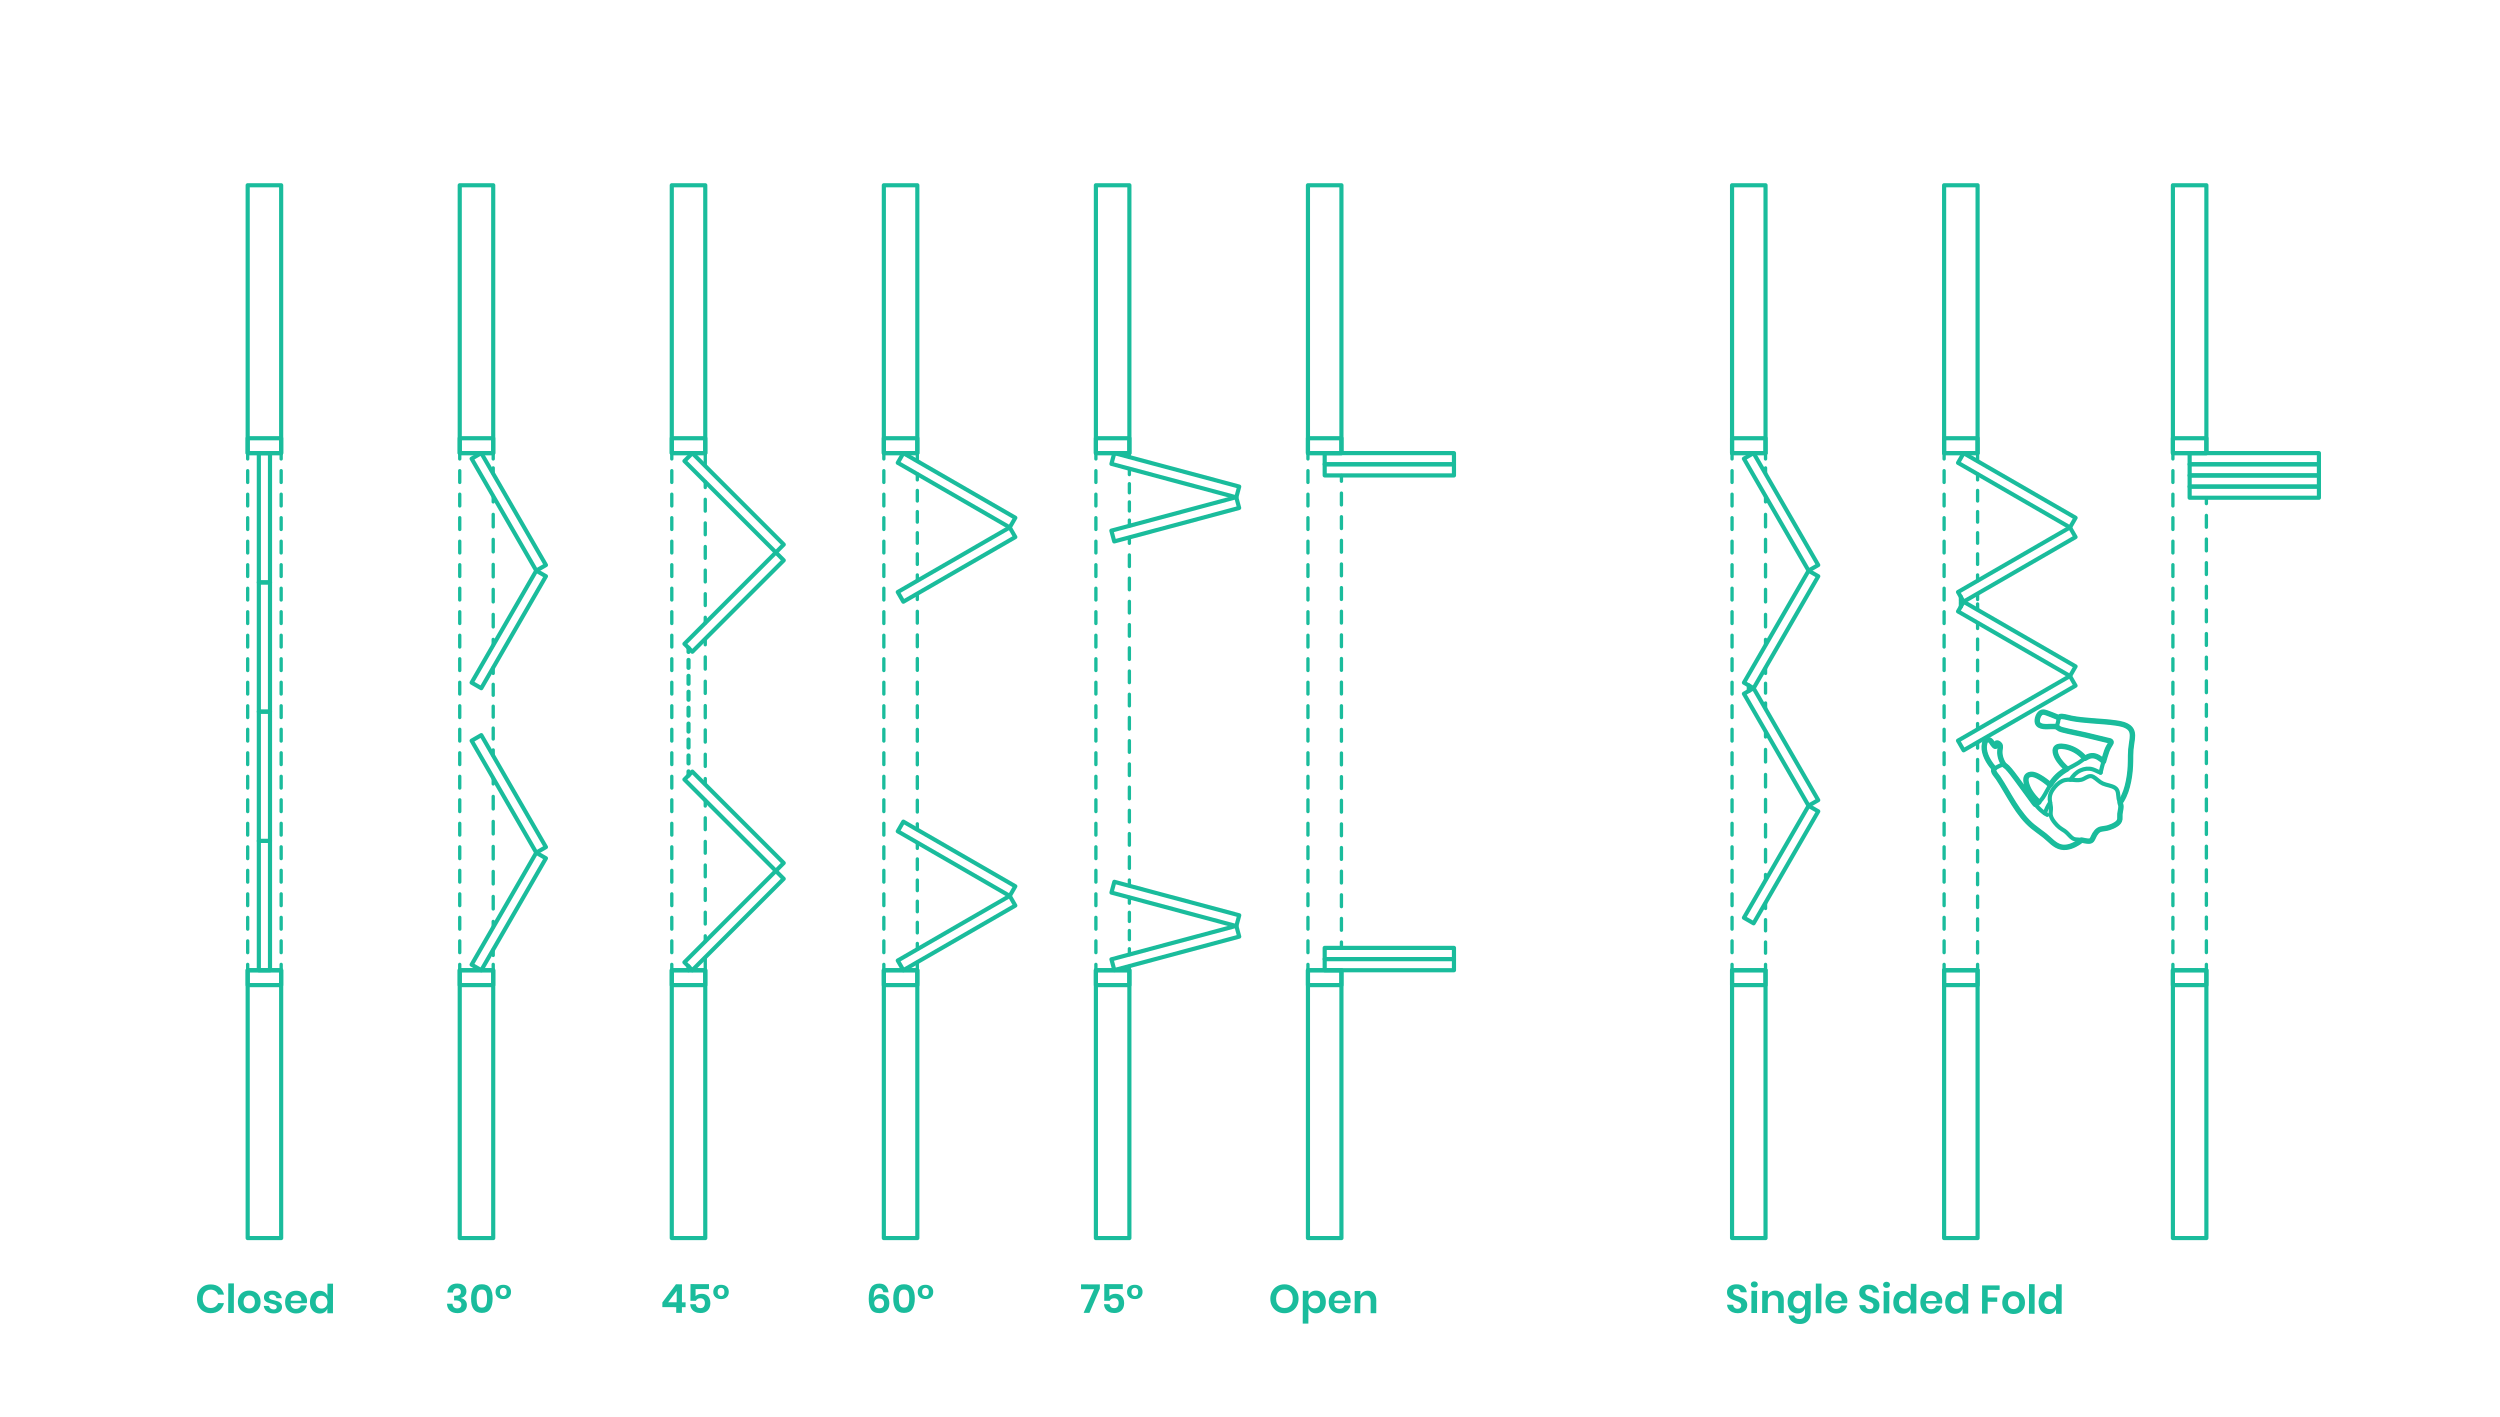 <?xml version="1.0" encoding="utf-8"?>
<!-- Generator: Adobe Illustrator 23.0.1, SVG Export Plug-In . SVG Version: 6.00 Build 0)  -->
<!DOCTYPE svg PUBLIC "-//W3C//DTD SVG 1.1//EN" "http://www.w3.org/Graphics/SVG/1.1/DTD/svg11.dtd">
<svg version="1.1" xmlns:x="http://ns.adobe.com/Extensibility/1.0/" xmlns:i="http://ns.adobe.com/AdobeIllustrator/10.0/" xmlns:graph="http://ns.adobe.com/Graphs/1.0/"
	 xmlns="http://www.w3.org/2000/svg" xmlns:xlink="http://www.w3.org/1999/xlink" xmlns:a="http://ns.adobe.com/AdobeSVGViewerExtensions/3.0/"
	 x="0px" y="0px" viewBox="0 0 1500 850" enable-background="new 0 0 1500 850" xml:space="preserve">
<g id="FILL-BACKGROUND">
	<rect fill="#FFFFFF" width="1500" height="850"/>
</g>
<g id="N-TEXT">
	<g id="MTEXT_61_">
		<g>
			<g>
				<path fill="#1ABC9C" d="M131.654,772.307c1.389,1.092,2.305,2.574,2.747,4.447l-3.552-0.01c-0.366-0.912-0.936-1.634-1.71-2.164
					c-0.775-0.53-1.706-0.797-2.794-0.801c-0.896-0.002-1.704,0.221-2.426,0.666s-1.283,1.084-1.686,1.916
					c-0.402,0.83-0.604,1.807-0.608,2.926c-0.003,1.104,0.194,2.072,0.593,2.906c0.397,0.832,0.956,1.475,1.675,1.924
					c0.718,0.451,1.525,0.676,2.422,0.679c1.088,0.003,2.021-0.259,2.798-0.784s1.352-1.244,1.722-2.155l3.553,0.01
					c-0.454,1.871-1.378,3.349-2.772,4.433s-3.148,1.623-5.261,1.617c-1.616-0.004-3.043-0.372-4.28-1.104
					c-1.238-0.731-2.195-1.754-2.872-3.068c-0.677-1.313-1.013-2.803-1.008-4.467c0.005-1.68,0.349-3.175,1.032-4.484
					c0.684-1.311,1.643-2.328,2.877-3.053c1.233-0.725,2.667-1.084,4.299-1.08C128.515,770.666,130.265,771.215,131.654,772.307z"/>
				<path fill="#1ABC9C" d="M140.348,770.051l-0.049,17.76l-3.384-0.009l0.049-17.76L140.348,770.051z"/>
				<path fill="#1ABC9C" d="M153.042,775.198c1.03,0.547,1.841,1.337,2.43,2.37c0.589,1.034,0.882,2.247,0.878,3.639
					c-0.004,1.393-0.304,2.6-0.898,3.622s-1.409,1.808-2.442,2.356c-1.033,0.55-2.198,0.822-3.494,0.818
					c-1.297-0.003-2.459-0.282-3.49-0.838c-1.03-0.554-1.84-1.344-2.43-2.369c-0.589-1.026-0.882-2.234-0.878-3.627
					s0.304-2.604,0.898-3.634s1.409-1.815,2.442-2.357c1.034-0.541,2.198-0.81,3.495-0.806
					C150.849,774.377,152.012,774.651,153.042,775.198z M147.142,778.29c-0.658,0.662-0.989,1.626-0.992,2.89
					c-0.004,1.264,0.321,2.229,0.976,2.895s1.453,1,2.397,1.002c0.944,0.004,1.745-0.326,2.403-0.988
					c0.657-0.662,0.988-1.626,0.991-2.891c0.004-1.264-0.321-2.229-0.976-2.895c-0.654-0.665-1.453-1-2.397-1.002
					C148.6,777.298,147.799,777.628,147.142,778.29z"/>
				<path fill="#1ABC9C" d="M167.236,775.646c0.974,0.819,1.579,1.909,1.815,3.269l-3.168-0.008
					c-0.127-0.641-0.413-1.153-0.86-1.539c-0.446-0.385-1.03-0.578-1.75-0.58c-0.576-0.002-1.024,0.133-1.345,0.404
					c-0.321,0.271-0.482,0.639-0.483,1.102c-0.001,0.369,0.126,0.665,0.382,0.89c0.255,0.226,0.574,0.401,0.958,0.53
					c0.384,0.13,0.936,0.283,1.655,0.461c1.007,0.227,1.826,0.465,2.458,0.715c0.631,0.25,1.174,0.644,1.628,1.181
					c0.455,0.538,0.681,1.262,0.679,2.174c-0.003,1.136-0.45,2.056-1.34,2.757c-0.891,0.701-2.087,1.05-3.591,1.045
					c-1.729-0.004-3.111-0.396-4.148-1.175c-1.039-0.778-1.667-1.889-1.887-3.329l3.239,0.009c0.078,0.657,0.364,1.173,0.86,1.55
					c0.494,0.378,1.142,0.568,1.942,0.57c0.575,0.001,1.016-0.137,1.32-0.416s0.458-0.644,0.459-1.092
					c0.002-0.384-0.13-0.696-0.393-0.937c-0.264-0.241-0.592-0.425-0.982-0.556c-0.392-0.129-0.948-0.281-1.667-0.46
					c-0.991-0.227-1.795-0.456-2.41-0.69c-0.615-0.233-1.143-0.607-1.581-1.121c-0.438-0.513-0.656-1.217-0.654-2.113
					c0.003-1.152,0.446-2.087,1.328-2.805c0.882-0.717,2.099-1.074,3.651-1.069C164.968,774.416,166.263,774.826,167.236,775.646z"
					/>
				<path fill="#1ABC9C" d="M184.114,781.933l-9.744-0.027c0.046,1.185,0.363,2.058,0.954,2.619
					c0.589,0.562,1.325,0.843,2.205,0.846c0.784,0.003,1.437-0.188,1.957-0.57c0.521-0.382,0.854-0.901,1.001-1.558l3.576,0.01
					c-0.179,0.928-0.558,1.759-1.135,2.493c-0.578,0.735-1.32,1.309-2.226,1.722c-0.904,0.414-1.909,0.619-3.014,0.615
					c-1.296-0.003-2.447-0.282-3.453-0.837c-1.007-0.555-1.789-1.345-2.346-2.37c-0.558-1.025-0.834-2.234-0.83-3.627
					c0.004-1.392,0.287-2.604,0.851-3.634c0.562-1.03,1.349-1.815,2.358-2.356c1.009-0.542,2.162-0.811,3.458-0.807
					c1.312,0.004,2.459,0.278,3.441,0.825s1.74,1.297,2.273,2.251c0.534,0.953,0.799,2.037,0.796,3.254
					C184.237,781.117,184.196,781.5,184.114,781.933z M179.985,777.961c-0.614-0.562-1.369-0.844-2.265-0.846
					c-0.912-0.003-1.682,0.275-2.307,0.833c-0.626,0.559-0.973,1.382-1.039,2.47l6.456,0.018
					C180.882,779.348,180.6,778.523,179.985,777.961z"/>
				<path fill="#1ABC9C" d="M194.729,775.29c0.791,0.53,1.361,1.244,1.711,2.141l0.02-7.224l3.36,0.01l-0.05,17.76l-3.359-0.01
					l0.008-2.784c-0.354,0.896-0.929,1.61-1.723,2.144c-0.793,0.534-1.75,0.799-2.87,0.796s-2.127-0.278-3.021-0.824
					c-0.895-0.547-1.592-1.337-2.094-2.37c-0.501-1.033-0.75-2.246-0.746-3.639c0.004-1.392,0.26-2.603,0.767-3.633
					c0.507-1.031,1.209-1.817,2.106-2.358c0.897-0.542,1.906-0.812,3.026-0.808C192.983,774.493,193.938,774.76,194.729,775.29z
					 M190.364,778.47c-0.643,0.687-0.965,1.63-0.968,2.829c-0.004,1.2,0.313,2.142,0.952,2.822c0.638,0.683,1.485,1.025,2.541,1.027
					c1.023,0.004,1.869-0.342,2.535-1.037c0.665-0.693,1-1.625,1.004-2.793c0.003-1.184-0.327-2.125-0.988-2.822
					c-0.662-0.698-1.506-1.049-2.529-1.051C191.855,777.441,191.006,777.783,190.364,778.47z"/>
			</g>
		</g>
	</g>
	<g id="MTEXT_60_">
		<g>
			<g>
				<path fill="#1ABC9C" d="M1047.697,785.537c-0.434,0.728-1.075,1.31-1.925,1.747c-0.849,0.438-1.882,0.655-3.098,0.651
					c-1.2-0.004-2.272-0.211-3.214-0.621c-0.943-0.41-1.698-1-2.263-1.77c-0.566-0.77-0.888-1.667-0.964-2.691l3.6,0.01
					c0.078,0.688,0.353,1.262,0.823,1.719s1.098,0.688,1.882,0.689c0.704,0.002,1.245-0.186,1.622-0.561
					c0.377-0.373,0.566-0.857,0.568-1.449c0.001-0.528-0.149-0.965-0.452-1.31c-0.303-0.345-0.687-0.622-1.15-0.831
					s-1.103-0.451-1.918-0.726c-1.055-0.354-1.918-0.705-2.589-1.052c-0.671-0.346-1.242-0.847-1.712-1.504
					c-0.471-0.658-0.704-1.514-0.701-2.57c0.004-1.455,0.531-2.603,1.582-3.439c1.05-0.838,2.439-1.254,4.167-1.248
					c1.792,0.004,3.218,0.44,4.28,1.307c1.062,0.867,1.662,2.021,1.802,3.461l-3.648-0.01c-0.094-0.607-0.349-1.107-0.764-1.502
					c-0.415-0.393-0.982-0.59-1.702-0.592c-0.624-0.002-1.129,0.16-1.514,0.487s-0.579,0.802-0.58,1.427
					c-0.001,0.496,0.146,0.908,0.441,1.236c0.295,0.33,0.67,0.599,1.125,0.808s1.075,0.443,1.858,0.701
					c1.087,0.387,1.97,0.749,2.649,1.087s1.258,0.844,1.736,1.518c0.478,0.673,0.715,1.554,0.712,2.642
					C1048.349,784.016,1048.131,784.811,1047.697,785.537z"/>
				<path fill="#1ABC9C" d="M1051.078,769.348c0.385-0.344,0.89-0.514,1.514-0.513c0.624,0.002,1.127,0.175,1.51,0.521
					c0.383,0.346,0.574,0.789,0.573,1.334c-0.001,0.527-0.195,0.963-0.58,1.306c-0.385,0.343-0.89,0.514-1.513,0.512
					c-0.624-0.001-1.128-0.175-1.511-0.521c-0.383-0.345-0.574-0.781-0.572-1.309C1050.5,770.133,1050.693,769.689,1051.078,769.348
					z M1054.255,774.504l-0.037,13.296l-3.384-0.01l0.037-13.296L1054.255,774.504z"/>
				<path fill="#1ABC9C" d="M1068.916,775.864c0.91,1.011,1.362,2.429,1.356,4.252l-0.021,7.728l-3.36-0.009l0.021-7.345
					c0.003-1.055-0.267-1.876-0.81-2.462c-0.542-0.585-1.286-0.88-2.229-0.882c-0.96-0.003-1.729,0.307-2.306,0.93
					c-0.578,0.622-0.869,1.518-0.872,2.686l-0.02,7.056l-3.384-0.009l0.037-13.297l3.384,0.01l-0.007,2.664
					c0.354-0.895,0.937-1.594,1.746-2.096c0.809-0.501,1.742-0.75,2.798-0.748C1066.784,774.347,1068.006,774.854,1068.916,775.864z
					"/>
				<path fill="#1ABC9C" d="M1081.349,775.203c0.798,0.529,1.365,1.244,1.698,2.141l0.008-2.76l3.36,0.009l-0.037,13.344
					c-0.003,1.231-0.25,2.34-0.741,3.322c-0.491,0.983-1.221,1.753-2.19,2.31c-0.97,0.558-2.143,0.834-3.519,0.83
					c-1.92-0.005-3.471-0.465-4.652-1.381c-1.182-0.914-1.898-2.156-2.15-3.726l3.336,0.009c0.19,0.673,0.561,1.197,1.112,1.576
					c0.551,0.377,1.258,0.567,2.123,0.57c0.992,0.002,1.792-0.288,2.402-0.87c0.609-0.583,0.916-1.466,0.919-2.649l0.008-2.832
					c-0.338,0.895-0.909,1.609-1.71,2.143c-0.802,0.535-1.763,0.8-2.882,0.797c-1.12-0.004-2.127-0.278-3.021-0.824
					c-0.895-0.547-1.592-1.337-2.094-2.371c-0.501-1.033-0.75-2.245-0.746-3.637c0.004-1.393,0.26-2.604,0.767-3.635
					c0.507-1.03,1.208-1.816,2.106-2.357c0.897-0.542,1.906-0.811,3.026-0.809C1079.591,774.406,1080.55,774.672,1081.349,775.203z
					 M1076.972,778.383c-0.642,0.686-0.964,1.629-0.968,2.829s0.314,2.142,0.952,2.823c0.638,0.682,1.485,1.023,2.541,1.026
					c1.024,0.003,1.869-0.343,2.535-1.036c0.666-0.695,1-1.626,1.004-2.794c0.003-1.185-0.327-2.125-0.988-2.822
					c-0.662-0.698-1.505-1.049-2.529-1.052C1078.463,777.354,1077.614,777.696,1076.972,778.383z"/>
				<path fill="#1ABC9C" d="M1092.883,770.146l-0.049,17.76l-3.384-0.009l0.049-17.76L1092.883,770.146z"/>
				<path fill="#1ABC9C" d="M1108.306,781.949l-9.744-0.026c0.045,1.185,0.363,2.058,0.954,2.618
					c0.589,0.562,1.325,0.844,2.206,0.847c0.784,0.002,1.436-0.188,1.957-0.571c0.521-0.382,0.854-0.9,1-1.557l3.576,0.01
					c-0.179,0.928-0.557,1.759-1.135,2.492c-0.578,0.735-1.32,1.309-2.225,1.723s-1.91,0.619-3.014,0.615
					c-1.296-0.004-2.447-0.282-3.454-0.838c-1.007-0.555-1.789-1.344-2.346-2.369c-0.558-1.026-0.834-2.234-0.83-3.627
					s0.287-2.604,0.851-3.634c0.562-1.03,1.349-1.816,2.358-2.357c1.009-0.541,2.162-0.81,3.458-0.806
					c1.312,0.003,2.459,0.278,3.441,0.824c0.982,0.547,1.74,1.297,2.273,2.251c0.534,0.954,0.799,2.038,0.795,3.255
					C1108.429,781.135,1108.388,781.518,1108.306,781.949z M1104.177,777.979c-0.614-0.562-1.37-0.844-2.265-0.846
					c-0.912-0.004-1.681,0.274-2.307,0.832c-0.625,0.559-0.972,1.383-1.039,2.471l6.456,0.018
					C1105.074,779.365,1104.792,778.54,1104.177,777.979z"/>
				<path fill="#1ABC9C" d="M1127.04,785.758c-0.434,0.727-1.075,1.309-1.925,1.746c-0.849,0.438-1.882,0.655-3.098,0.652
					c-1.2-0.004-2.272-0.211-3.214-0.621c-0.943-0.411-1.698-1.001-2.263-1.771c-0.566-0.77-0.888-1.667-0.964-2.69l3.6,0.01
					c0.078,0.688,0.353,1.261,0.823,1.719c0.471,0.457,1.098,0.687,1.882,0.688c0.704,0.002,1.245-0.185,1.622-0.56
					c0.377-0.374,0.566-0.857,0.568-1.45c0.001-0.528-0.149-0.964-0.452-1.31c-0.303-0.345-0.687-0.621-1.15-0.831
					c-0.463-0.209-1.103-0.45-1.918-0.726c-1.055-0.354-1.918-0.705-2.589-1.051c-0.671-0.346-1.242-0.848-1.712-1.505
					c-0.471-0.657-0.704-1.514-0.701-2.569c0.004-1.456,0.531-2.604,1.582-3.439c1.05-0.838,2.439-1.254,4.167-1.249
					c1.792,0.005,3.218,0.44,4.28,1.308c1.062,0.867,1.662,2.021,1.802,3.461l-3.648-0.01c-0.094-0.608-0.349-1.108-0.764-1.502
					c-0.415-0.393-0.982-0.591-1.702-0.593c-0.624-0.002-1.129,0.161-1.514,0.487c-0.385,0.328-0.579,0.803-0.58,1.427
					c-0.001,0.496,0.146,0.909,0.441,1.237c0.295,0.329,0.67,0.598,1.125,0.807s1.075,0.443,1.858,0.701
					c1.087,0.387,1.97,0.75,2.649,1.088s1.258,0.844,1.736,1.517c0.478,0.673,0.715,1.554,0.712,2.642
					C1127.692,784.235,1127.474,785.031,1127.04,785.758z"/>
				<path fill="#1ABC9C" d="M1130.42,769.567c0.385-0.343,0.89-0.514,1.514-0.513c0.624,0.002,1.127,0.176,1.51,0.521
					c0.383,0.345,0.574,0.789,0.573,1.333c-0.001,0.528-0.195,0.964-0.58,1.306c-0.385,0.344-0.89,0.514-1.513,0.512
					c-0.624-0.001-1.128-0.174-1.511-0.52s-0.574-0.781-0.572-1.31C1129.842,770.354,1130.036,769.91,1130.42,769.567z
					 M1133.598,774.725l-0.037,13.295l-3.384-0.01l0.037-13.295L1133.598,774.725z"/>
				<path fill="#1ABC9C" d="M1144.744,775.379c0.791,0.53,1.361,1.244,1.71,2.141l0.02-7.224l3.36,0.009l-0.049,17.76l-3.36-0.009
					l0.008-2.784c-0.354,0.896-0.929,1.609-1.722,2.143c-0.793,0.535-1.75,0.8-2.87,0.797c-1.12-0.004-2.127-0.277-3.021-0.824
					c-0.895-0.547-1.592-1.337-2.094-2.37c-0.501-1.033-0.75-2.246-0.746-3.638c0.004-1.393,0.26-2.604,0.767-3.635
					c0.507-1.03,1.208-1.816,2.106-2.357c0.897-0.541,1.906-0.811,3.026-0.808C1142.998,774.582,1143.953,774.849,1144.744,775.379z
					 M1140.379,778.559c-0.642,0.687-0.964,1.629-0.968,2.83c-0.003,1.199,0.314,2.141,0.952,2.822
					c0.638,0.682,1.485,1.023,2.541,1.027c1.024,0.002,1.869-0.344,2.535-1.037c0.666-0.694,1-1.625,1.004-2.793
					c0.003-1.185-0.327-2.125-0.988-2.823c-0.662-0.698-1.505-1.048-2.529-1.052C1141.87,777.531,1141.021,777.873,1140.379,778.559
					z"/>
				<path fill="#1ABC9C" d="M1165.257,782.107l-9.744-0.027c0.045,1.186,0.363,2.058,0.954,2.619
					c0.589,0.562,1.325,0.844,2.206,0.846c0.784,0.003,1.436-0.188,1.957-0.57s0.854-0.901,1-1.557l3.576,0.01
					c-0.179,0.928-0.557,1.758-1.135,2.492c-0.578,0.735-1.32,1.309-2.225,1.723s-1.91,0.619-3.014,0.615
					c-1.296-0.004-2.447-0.283-3.454-0.838c-1.007-0.555-1.789-1.345-2.346-2.37s-0.833-2.233-0.83-3.626s0.287-2.604,0.85-3.635
					c0.562-1.029,1.349-1.815,2.358-2.356c1.009-0.542,2.162-0.81,3.458-0.807c1.312,0.004,2.459,0.278,3.441,0.825
					s1.74,1.297,2.273,2.251c0.534,0.954,0.799,2.038,0.795,3.254C1165.379,781.292,1165.338,781.676,1165.257,782.107z
					 M1161.128,778.137c-0.614-0.562-1.37-0.844-2.265-0.847c-0.912-0.003-1.681,0.275-2.307,0.833
					c-0.625,0.559-0.972,1.383-1.039,2.47l6.456,0.019C1162.024,779.523,1161.742,778.698,1161.128,778.137z"/>
				<path fill="#1ABC9C" d="M1175.871,775.465c0.791,0.53,1.361,1.244,1.71,2.141l0.02-7.223l3.36,0.009l-0.049,17.76l-3.36-0.009
					l0.008-2.785c-0.354,0.896-0.929,1.609-1.722,2.144s-1.75,0.8-2.87,0.796c-1.12-0.003-2.127-0.277-3.021-0.824
					c-0.895-0.547-1.592-1.336-2.094-2.369c-0.501-1.033-0.75-2.246-0.746-3.639s0.26-2.604,0.767-3.634s1.208-1.817,2.106-2.358
					c0.897-0.541,1.906-0.811,3.026-0.807C1174.125,774.668,1175.08,774.935,1175.871,775.465z M1171.506,778.645
					c-0.642,0.688-0.964,1.63-0.968,2.83c-0.003,1.199,0.314,2.141,0.952,2.822c0.638,0.682,1.485,1.024,2.541,1.027
					c1.024,0.002,1.869-0.343,2.535-1.037c0.666-0.693,1-1.625,1.004-2.793c0.003-1.184-0.327-2.125-0.988-2.822
					c-0.662-0.699-1.505-1.049-2.529-1.052C1172.997,777.617,1172.147,777.959,1171.506,778.645z"/>
				<path fill="#1ABC9C" d="M1199.775,771.26l-0.008,2.688l-7.128-0.02l-0.012,4.535l5.712,0.017l-0.007,2.593l-5.712-0.017
					l-0.02,7.128l-3.384-0.01l0.047-16.943L1199.775,771.26z"/>
				<path fill="#1ABC9C" d="M1211.678,775.588c1.031,0.547,1.841,1.338,2.43,2.371c0.589,1.034,0.882,2.246,0.878,3.639
					s-0.304,2.6-0.898,3.621c-0.594,1.023-1.409,1.809-2.442,2.357c-1.033,0.55-2.198,0.822-3.494,0.818
					c-1.296-0.004-2.459-0.282-3.49-0.838c-1.031-0.555-1.84-1.345-2.43-2.37s-0.882-2.234-0.878-3.626
					c0.004-1.393,0.303-2.604,0.898-3.635c0.595-1.029,1.409-1.815,2.442-2.356s2.198-0.81,3.495-0.806
					C1209.485,774.767,1210.648,775.042,1211.678,775.588z M1205.778,778.68c-0.658,0.662-0.989,1.626-0.992,2.89
					c-0.003,1.265,0.321,2.229,0.976,2.896c0.654,0.666,1.453,1,2.397,1.002c0.944,0.003,1.745-0.326,2.403-0.989
					c0.657-0.662,0.988-1.625,0.992-2.89c0.003-1.264-0.322-2.229-0.976-2.895c-0.655-0.665-1.454-1-2.397-1.002
					C1207.236,777.688,1206.436,778.019,1205.778,778.68z"/>
				<path fill="#1ABC9C" d="M1220.8,770.502l-0.049,17.76l-3.384-0.01l0.049-17.76L1220.8,770.502z"/>
				<path fill="#1ABC9C" d="M1231.934,775.621c0.791,0.529,1.361,1.244,1.71,2.141l0.02-7.225l3.36,0.01l-0.049,17.76l-3.36-0.01
					l0.008-2.783c-0.354,0.895-0.929,1.609-1.722,2.143c-0.793,0.535-1.75,0.8-2.87,0.797c-1.12-0.004-2.127-0.278-3.021-0.824
					c-0.895-0.547-1.592-1.337-2.094-2.371c-0.501-1.033-0.75-2.245-0.746-3.637c0.004-1.393,0.26-2.604,0.767-3.635
					c0.507-1.03,1.208-1.816,2.106-2.357c0.897-0.542,1.906-0.811,3.026-0.809C1230.188,774.824,1231.144,775.09,1231.934,775.621z
					 M1227.569,778.801c-0.642,0.686-0.964,1.629-0.968,2.829s0.314,2.142,0.952,2.823c0.638,0.682,1.485,1.023,2.541,1.026
					c1.024,0.003,1.869-0.343,2.535-1.036c0.666-0.695,1-1.626,1.004-2.794c0.003-1.185-0.327-2.125-0.988-2.822
					c-0.662-0.698-1.505-1.049-2.529-1.052C1229.061,777.772,1228.211,778.114,1227.569,778.801z"/>
			</g>
		</g>
	</g>
	<g id="MTEXT_59_">
		<g>
			<g>
				<path fill="#1ABC9C" d="M774.996,771.705c1.285,0.74,2.299,1.771,3.039,3.092c0.741,1.322,1.108,2.815,1.104,4.479
					c-0.005,1.664-0.381,3.159-1.129,4.485c-0.748,1.326-1.767,2.355-3.056,3.088c-1.291,0.732-2.728,1.096-4.312,1.092
					c-1.584-0.005-3.019-0.377-4.305-1.116c-1.286-0.739-2.299-1.774-3.04-3.104c-0.74-1.33-1.108-2.827-1.104-4.491
					c0.004-1.664,0.381-3.155,1.128-4.474c0.748-1.316,1.766-2.342,3.057-3.074c1.29-0.732,2.727-1.098,4.311-1.093
					S773.709,770.965,774.996,771.705z M768.063,774.373c-0.753,0.447-1.343,1.09-1.769,1.928c-0.426,0.839-0.641,1.818-0.644,2.938
					c-0.003,1.12,0.206,2.101,0.628,2.941c0.421,0.841,1.008,1.487,1.758,1.937c0.75,0.451,1.622,0.678,2.614,0.68
					c0.992,0.003,1.864-0.219,2.618-0.664c0.753-0.446,1.343-1.089,1.769-1.928c0.426-0.838,0.641-1.818,0.645-2.938
					c0.003-1.12-0.207-2.102-0.628-2.942c-0.421-0.841-1.008-1.487-1.758-1.937c-0.751-0.45-1.623-0.677-2.614-0.68
					C769.689,773.707,768.817,773.928,768.063,774.373z"/>
				<path fill="#1ABC9C" d="M792.662,775.186c0.895,0.547,1.593,1.337,2.094,2.37c0.501,1.034,0.75,2.246,0.746,3.638
					c-0.004,1.393-0.259,2.604-0.766,3.635c-0.506,1.03-1.209,1.816-2.106,2.357c-0.897,0.542-1.907,0.811-3.026,0.809
					c-1.12-0.004-2.075-0.273-2.866-0.812c-0.791-0.538-1.353-1.256-1.686-2.152l-0.025,9.119l-3.384-0.009l0.055-19.632l3.384,0.01
					l-0.008,2.76c0.338-0.895,0.904-1.605,1.698-2.131c0.793-0.527,1.75-0.787,2.871-0.785
					C790.76,774.365,791.767,774.64,792.662,775.186z M786.041,778.348c-0.666,0.694-1,1.633-1.004,2.817
					c-0.003,1.168,0.326,2.101,0.988,2.799c0.662,0.698,1.505,1.048,2.529,1.051c1.056,0.003,1.905-0.335,2.547-1.013
					s0.965-1.617,0.968-2.817s-0.314-2.146-0.953-2.835s-1.485-1.036-2.541-1.039C787.552,777.308,786.707,777.653,786.041,778.348z
					"/>
				<path fill="#1ABC9C" d="M810.283,781.883l-9.744-0.027c0.045,1.185,0.363,2.058,0.954,2.619
					c0.589,0.562,1.325,0.844,2.206,0.846c0.784,0.003,1.436-0.188,1.957-0.57s0.854-0.901,1-1.557l3.576,0.01
					c-0.179,0.928-0.557,1.758-1.135,2.492c-0.578,0.735-1.32,1.309-2.225,1.723s-1.91,0.618-3.014,0.615
					c-1.296-0.004-2.447-0.283-3.454-0.838c-1.007-0.555-1.789-1.345-2.346-2.37c-0.558-1.025-0.834-2.234-0.83-3.626
					c0.004-1.393,0.287-2.604,0.851-3.635c0.562-1.029,1.349-1.815,2.358-2.357c1.009-0.541,2.162-0.809,3.458-0.806
					c1.312,0.003,2.459,0.278,3.441,0.825s1.74,1.297,2.273,2.251c0.534,0.954,0.799,2.038,0.795,3.254
					C810.405,781.067,810.364,781.451,810.283,781.883z M806.154,777.912c-0.614-0.562-1.37-0.844-2.265-0.847
					c-0.912-0.003-1.681,0.274-2.307,0.833s-0.972,1.382-1.039,2.47l6.456,0.019C807.05,779.299,806.768,778.473,806.154,777.912z"
					/>
				<path fill="#1ABC9C" d="M824.411,775.946c0.91,1.011,1.362,2.428,1.356,4.251l-0.021,7.729l-3.36-0.01l0.021-7.344
					c0.003-1.056-0.267-1.876-0.81-2.462c-0.542-0.585-1.286-0.88-2.229-0.882c-0.96-0.003-1.729,0.307-2.306,0.93
					c-0.578,0.622-0.869,1.518-0.872,2.686l-0.02,7.056l-3.384-0.009l0.037-13.297l3.384,0.01l-0.007,2.664
					c0.354-0.895,0.937-1.594,1.746-2.096c0.809-0.502,1.742-0.75,2.798-0.748C822.28,774.429,823.502,774.936,824.411,775.946z"/>
			</g>
		</g>
	</g>
	<g id="MTEXT_58_">
		<g>
			<g>
				<path fill="#1ABC9C" d="M277.347,770.727c0.823,0.403,1.444,0.957,1.867,1.662c0.422,0.705,0.632,1.49,0.629,2.354
					c-0.003,1.089-0.301,1.979-0.895,2.674s-1.38,1.121-2.355,1.277v0.12c2.365,0.711,3.545,2.106,3.539,4.186
					c-0.004,1.456-0.495,2.636-1.474,3.536c-0.978,0.901-2.355,1.35-4.131,1.345c-1.889-0.005-3.391-0.478-4.509-1.417
					c-1.117-0.938-1.737-2.353-1.859-4.241l3.312,0.009c0.077,0.865,0.359,1.55,0.847,2.055c0.486,0.506,1.178,0.76,2.073,0.762
					c0.769,0.002,1.369-0.207,1.802-0.631c0.434-0.422,0.651-0.978,0.653-1.666c0.002-0.816-0.308-1.441-0.931-1.875
					s-1.543-0.651-2.759-0.654l-0.695-0.002l0.008-2.761l0.695,0.002c2.239,0.038,3.362-0.735,3.366-2.319
					c0.002-0.688-0.196-1.228-0.595-1.621c-0.399-0.393-0.943-0.591-1.631-0.593c-0.72-0.002-1.312,0.225-1.778,0.679
					c-0.465,0.455-0.73,1.091-0.797,1.906l-3.312-0.009c0.101-1.728,0.664-3.059,1.69-3.991c1.026-0.934,2.452-1.397,4.276-1.393
					C275.536,770.123,276.523,770.326,277.347,770.727z"/>
				<path fill="#1ABC9C" d="M282.639,779.118c0.017-5.728,2.185-8.586,6.504-8.574c2.288,0.007,3.935,0.779,4.938,2.317
					c1.004,1.539,1.502,3.637,1.495,6.293c-0.008,2.672-0.518,4.774-1.53,6.307c-1.012,1.534-2.662,2.297-4.95,2.291
					C284.775,787.74,282.623,784.863,282.639,779.118z M292.239,779.145c0.005-1.729-0.204-3.061-0.625-3.998
					c-0.422-0.937-1.248-1.407-2.48-1.41c-1.248-0.004-2.085,0.463-2.512,1.396c-0.427,0.936-0.643,2.266-0.647,3.994
					c-0.005,1.744,0.204,3.085,0.625,4.021c0.422,0.938,1.256,1.408,2.504,1.412c1.232,0.003,2.062-0.463,2.488-1.398
					C292.019,782.229,292.234,780.889,292.239,779.145z"/>
				<path fill="#1ABC9C" d="M305.375,772.018c0.838,0.762,1.255,1.807,1.251,3.135c-0.003,1.312-0.418,2.359-1.244,3.141
					c-0.826,0.782-1.943,1.171-3.352,1.167s-2.547-0.403-3.417-1.198c-0.87-0.794-1.303-1.839-1.299-3.135
					c0.004-1.328,0.431-2.371,1.28-3.129c0.85-0.757,1.987-1.135,3.411-1.131C303.414,770.871,304.537,771.256,305.375,772.018z
					 M300.523,773.324c-0.394,0.423-0.591,1.034-0.593,1.834c-0.002,0.784,0.199,1.389,0.606,1.813
					c0.406,0.426,0.906,0.639,1.498,0.641c0.576,0.001,1.049-0.209,1.418-0.632c0.369-0.424,0.555-1.027,0.557-1.811
					c0.003-0.801-0.184-1.412-0.559-1.838c-0.375-0.425-0.858-0.639-1.45-0.641S300.916,772.9,300.523,773.324z"/>
			</g>
		</g>
	</g>
	<g id="MTEXT_57_">
		<g>
			<g>
				<path fill="#1ABC9C" d="M397.409,784.283l0.008-2.807l8.142-10.898l3.624,0.01l-0.03,10.801l2.208,0.006l-0.008,2.928
					l-2.208-0.006l-0.01,3.408l-3.407-0.01l0.01-3.408L397.409,784.283z M406.028,774.54l-5.155,6.825l5.136,0.015L406.028,774.54z"
					/>
				<path fill="#1ABC9C" d="M425.399,773.465l-8.04-0.021l-0.012,4.271c0.369-0.431,0.878-0.777,1.527-1.039
					c0.649-0.262,1.365-0.393,2.149-0.391c1.168,0.004,2.139,0.258,2.914,0.765c0.774,0.506,1.349,1.179,1.723,2.021
					s0.559,1.773,0.556,2.798c-0.005,1.808-0.517,3.255-1.536,4.339c-1.019,1.086-2.473,1.625-4.36,1.62
					c-1.232-0.003-2.304-0.226-3.214-0.669c-0.911-0.441-1.622-1.061-2.131-1.854s-0.787-1.719-0.832-2.774l3.288,0.009
					c0.125,0.721,0.42,1.294,0.883,1.719c0.463,0.426,1.079,0.639,1.847,0.641c0.928,0.004,1.621-0.278,2.078-0.846
					c0.458-0.566,0.688-1.322,0.69-2.266c0.002-0.896-0.235-1.593-0.714-2.09c-0.479-0.498-1.158-0.748-2.038-0.75
					c-0.64-0.002-1.184,0.137-1.633,0.415c-0.449,0.279-0.778,0.65-0.987,1.113l-3.288-0.009l0.027-10.008l11.112,0.031
					L425.399,773.465z"/>
				<path fill="#1ABC9C" d="M436.022,772.02c0.838,0.762,1.255,1.807,1.251,3.135c-0.003,1.312-0.418,2.359-1.245,3.141
					c-0.826,0.782-1.943,1.17-3.351,1.166c-1.408-0.004-2.547-0.402-3.417-1.197c-0.87-0.794-1.303-1.839-1.299-3.135
					c0.004-1.328,0.431-2.371,1.281-3.129c0.85-0.757,1.987-1.135,3.411-1.131C434.062,770.873,435.185,771.258,436.022,772.02z
					 M431.171,773.326c-0.394,0.423-0.59,1.033-0.593,1.834c-0.002,0.783,0.2,1.389,0.607,1.813c0.406,0.425,0.906,0.639,1.498,0.64
					c0.576,0.002,1.048-0.209,1.418-0.632c0.369-0.423,0.555-1.026,0.557-1.81c0.002-0.801-0.184-1.412-0.559-1.838
					c-0.375-0.426-0.858-0.639-1.45-0.641C432.057,772.691,431.564,772.902,431.171,773.326z"/>
			</g>
		</g>
	</g>
	<g id="MTEXT_56_">
		<g>
			<g>
				<path fill="#1ABC9C" d="M527.401,772.879c-1.12-0.003-1.938,0.487-2.453,1.47c-0.515,0.982-0.743,2.521-0.685,4.618
					c0.258-0.768,0.76-1.379,1.505-1.832c0.746-0.453,1.614-0.68,2.606-0.677c1.632,0.005,2.915,0.5,3.848,1.487
					c0.933,0.986,1.397,2.383,1.392,4.191c-0.003,1.12-0.23,2.111-0.68,2.974c-0.451,0.863-1.12,1.542-2.009,2.034
					c-0.89,0.494-1.967,0.739-3.23,0.736c-2.464-0.008-4.158-0.775-5.082-2.307s-1.382-3.64-1.375-6.328
					c0.009-3.088,0.515-5.375,1.519-6.859c1.004-1.485,2.626-2.225,4.866-2.219c1.712,0.005,3.022,0.496,3.932,1.475
					c0.909,0.979,1.425,2.229,1.549,3.748l-3.167-0.008C529.686,773.718,528.841,772.883,527.401,772.879z M525.317,784.094
					c0.518,0.586,1.282,0.879,2.29,0.883c0.864,0.002,1.552-0.252,2.066-0.763s0.771-1.222,0.774-2.134
					c0.003-0.961-0.255-1.697-0.773-2.211c-0.519-0.513-1.218-0.771-2.098-0.773c-0.832-0.002-1.545,0.236-2.138,0.715
					c-0.594,0.478-0.891,1.164-0.894,2.061C524.541,782.768,524.799,783.508,525.317,784.094z"/>
				<path fill="#1ABC9C" d="M535.951,779.119c0.016-5.729,2.184-8.586,6.504-8.574c2.288,0.006,3.934,0.779,4.938,2.318
					c1.004,1.538,1.502,3.636,1.495,6.291c-0.007,2.673-0.517,4.775-1.53,6.309c-1.012,1.533-2.662,2.297-4.95,2.29
					C538.087,787.741,535.935,784.863,535.951,779.119z M545.551,779.146c0.005-1.728-0.204-3.06-0.625-3.997
					s-1.248-1.408-2.48-1.412c-1.248-0.003-2.085,0.463-2.512,1.398c-0.427,0.934-0.643,2.266-0.647,3.993
					c-0.005,1.744,0.204,3.085,0.625,4.022c0.421,0.937,1.256,1.407,2.504,1.41c1.232,0.004,2.062-0.462,2.488-1.396
					C545.33,782.229,545.546,780.89,545.551,779.146z"/>
				<path fill="#1ABC9C" d="M558.686,772.018c0.838,0.763,1.255,1.809,1.251,3.137c-0.003,1.312-0.418,2.358-1.245,3.141
					c-0.826,0.781-1.943,1.17-3.351,1.166c-1.408-0.004-2.547-0.403-3.417-1.197c-0.87-0.795-1.303-1.84-1.299-3.136
					c0.004-1.328,0.431-2.371,1.281-3.128c0.85-0.758,1.987-1.135,3.411-1.131C556.725,770.873,557.848,771.256,558.686,772.018z
					 M553.834,773.324c-0.394,0.424-0.59,1.035-0.593,1.835c-0.002,0.784,0.2,1.389,0.607,1.813
					c0.406,0.426,0.906,0.639,1.498,0.641c0.576,0.002,1.048-0.209,1.418-0.633c0.369-0.422,0.555-1.025,0.557-1.811
					c0.002-0.799-0.184-1.412-0.559-1.838c-0.375-0.424-0.858-0.638-1.45-0.64C554.72,772.691,554.228,772.902,553.834,773.324z"/>
			</g>
		</g>
	</g>
	<g id="MTEXT_55_">
		<g>
			<g>
				<path fill="#1ABC9C" d="M659.896,773.158l-6.232,14.551l-3.504-0.01l6.304-14.166l-7.848-0.021l0.008-2.904l11.28,0.031
					L659.896,773.158z"/>
				<path fill="#1ABC9C" d="M673.671,773.461l-8.04-0.023l-0.012,4.272c0.369-0.431,0.878-0.777,1.527-1.04
					c0.649-0.262,1.365-0.392,2.149-0.39c1.168,0.003,2.139,0.258,2.914,0.765c0.774,0.506,1.349,1.18,1.723,2.021
					s0.559,1.774,0.556,2.798c-0.005,1.809-0.517,3.254-1.536,4.34c-1.019,1.085-2.473,1.625-4.36,1.619
					c-1.232-0.004-2.304-0.227-3.214-0.668c-0.911-0.443-1.622-1.061-2.131-1.854s-0.787-1.718-0.832-2.774l3.288,0.01
					c0.125,0.721,0.42,1.293,0.883,1.718c0.463,0.426,1.079,0.64,1.847,0.642c0.928,0.002,1.621-0.279,2.078-0.847
					c0.458-0.566,0.688-1.321,0.69-2.267c0.002-0.896-0.235-1.592-0.714-2.09c-0.479-0.496-1.158-0.746-2.038-0.749
					c-0.64-0.002-1.184,0.137-1.633,0.415c-0.449,0.279-0.778,0.65-0.987,1.113l-3.288-0.009l0.028-10.008l11.111,0.03
					L673.671,773.461z"/>
				<path fill="#1ABC9C" d="M684.294,772.014c0.838,0.763,1.255,1.809,1.251,3.137c-0.003,1.312-0.418,2.358-1.245,3.141
					c-0.826,0.781-1.943,1.17-3.351,1.166c-1.408-0.004-2.547-0.403-3.417-1.197c-0.87-0.795-1.303-1.84-1.299-3.136
					c0.004-1.328,0.431-2.371,1.281-3.128c0.85-0.758,1.987-1.135,3.411-1.131C682.333,770.869,683.457,771.252,684.294,772.014z
					 M679.443,773.32c-0.394,0.424-0.59,1.035-0.593,1.835c-0.002,0.784,0.2,1.389,0.607,1.813c0.406,0.426,0.906,0.639,1.498,0.641
					c0.576,0.002,1.048-0.209,1.418-0.633c0.369-0.422,0.555-1.025,0.557-1.811c0.002-0.799-0.184-1.412-0.559-1.837
					c-0.375-0.425-0.858-0.639-1.45-0.641C680.329,772.688,679.836,772.898,679.443,773.32z"/>
			</g>
		</g>
	</g>
</g>
<g id="AG-DIAGRAM">
	<g id="POLYLINE_1867_">
		<g>
			<g>
				
					<line fill="none" stroke="#1ABC9C" stroke-width="2.5" stroke-linecap="round" stroke-linejoin="round" x1="1176.51" y1="363.931" x2="1176.51" y2="361.431"/>
				
					<line fill="none" stroke="#1ABC9C" stroke-width="2.5" stroke-linecap="round" stroke-linejoin="round" x1="1176.51" y1="360.632" x2="1176.51" y2="358.132"/>
			</g>
		</g>
	</g>
	<g id="POLYLINE_1866_">
		<g>
			
				<line fill="none" stroke="#1ABC9C" stroke-width="2.5" stroke-linecap="round" stroke-linejoin="round" stroke-dasharray="3.348" x1="1049.278" y1="414.587" x2="1049.278" y2="411.238"/>
		</g>
	</g>
	<g id="POLYLINE_1865_">
		<g>
			<g>
				
					<line fill="none" stroke="#1ABC9C" stroke-width="2.5" stroke-linecap="round" stroke-linejoin="round" x1="413.117" y1="465.335" x2="413.117" y2="462.835"/>
				
					<line fill="none" stroke="#1ABC9C" stroke-width="2.5" stroke-linecap="round" stroke-linejoin="round" stroke-dasharray="4.778,4.778" x1="413.117" y1="458.057" x2="413.117" y2="393.554"/>
				
					<line fill="none" stroke="#1ABC9C" stroke-width="2.5" stroke-linecap="round" stroke-linejoin="round" x1="413.117" y1="391.165" x2="413.117" y2="388.665"/>
			</g>
		</g>
	</g>
	<g id="POLYLINE_1864_">
		<g>
			
				<line fill="none" stroke="#1ABC9C" stroke-width="2.5" stroke-linecap="round" stroke-linejoin="round" stroke-dasharray="2.368" x1="413.117" y1="582.134" x2="413.117" y2="579.766"/>
		</g>
	</g>
</g>
<g id="AG-BUILDINGS">
</g>
<g id="AG-WALLS">
	<g id="POLYLINE_1863_">
		
			<rect x="1303.742" y="582.134" fill="none" stroke="#1ABC9C" stroke-width="2.5" stroke-linecap="round" stroke-linejoin="round" stroke-miterlimit="10" width="20.089" height="160.714"/>
	</g>
	<g id="POLYLINE_1862_">
		
			<rect x="1303.742" y="582.134" fill="none" stroke="#1ABC9C" stroke-width="2.5" stroke-linecap="round" stroke-linejoin="round" stroke-miterlimit="10" width="20.089" height="8.929"/>
	</g>
	<g id="POLYLINE_1861_">
		
			<rect x="1303.742" y="262.938" fill="none" stroke="#1ABC9C" stroke-width="2.5" stroke-linecap="round" stroke-linejoin="round" stroke-miterlimit="10" width="20.089" height="8.929"/>
	</g>
	<g id="POLYLINE_1860_">
		
			<rect x="1303.742" y="111.152" fill="none" stroke="#1ABC9C" stroke-width="2.5" stroke-linecap="round" stroke-linejoin="round" stroke-miterlimit="10" width="20.089" height="160.714"/>
	</g>
	<g id="POLYLINE_1859_">
		
			<rect x="1039.233" y="111.152" fill="none" stroke="#1ABC9C" stroke-width="2.5" stroke-linecap="round" stroke-linejoin="round" stroke-miterlimit="10" width="20.089" height="160.714"/>
	</g>
	<g id="POLYLINE_1858_">
		
			<rect x="1039.233" y="262.938" fill="none" stroke="#1ABC9C" stroke-width="2.5" stroke-linecap="round" stroke-linejoin="round" stroke-miterlimit="10" width="20.089" height="8.929"/>
	</g>
	<g id="POLYLINE_1857_">
		
			<rect x="1039.233" y="582.134" fill="none" stroke="#1ABC9C" stroke-width="2.5" stroke-linecap="round" stroke-linejoin="round" stroke-miterlimit="10" width="20.089" height="8.929"/>
	</g>
	<g id="POLYLINE_1856_">
		
			<rect x="1039.233" y="582.134" fill="none" stroke="#1ABC9C" stroke-width="2.5" stroke-linecap="round" stroke-linejoin="round" stroke-miterlimit="10" width="20.089" height="160.714"/>
	</g>
	<g id="POLYLINE_1855_">
		
			<rect x="1166.465" y="582.134" fill="none" stroke="#1ABC9C" stroke-width="2.5" stroke-linecap="round" stroke-linejoin="round" stroke-miterlimit="10" width="20.089" height="160.714"/>
	</g>
	<g id="POLYLINE_1854_">
		
			<rect x="1166.465" y="582.134" fill="none" stroke="#1ABC9C" stroke-width="2.5" stroke-linecap="round" stroke-linejoin="round" stroke-miterlimit="10" width="20.089" height="8.929"/>
	</g>
	<g id="POLYLINE_1853_">
		
			<rect x="1166.465" y="262.938" fill="none" stroke="#1ABC9C" stroke-width="2.5" stroke-linecap="round" stroke-linejoin="round" stroke-miterlimit="10" width="20.089" height="8.929"/>
	</g>
	<g id="POLYLINE_1852_">
		
			<rect x="1166.465" y="111.152" fill="none" stroke="#1ABC9C" stroke-width="2.5" stroke-linecap="round" stroke-linejoin="round" stroke-miterlimit="10" width="20.089" height="160.714"/>
	</g>
	<g id="POLYLINE_1851_">
		
			<rect x="148.608" y="582.134" fill="none" stroke="#1ABC9C" stroke-width="2.5" stroke-linecap="round" stroke-linejoin="round" stroke-miterlimit="10" width="20.089" height="160.714"/>
	</g>
	<g id="POLYLINE_1850_">
		
			<rect x="148.608" y="582.134" fill="none" stroke="#1ABC9C" stroke-width="2.5" stroke-linecap="round" stroke-linejoin="round" stroke-miterlimit="10" width="20.089" height="8.929"/>
	</g>
	<g id="POLYLINE_1849_">
		
			<rect x="148.608" y="262.938" fill="none" stroke="#1ABC9C" stroke-width="2.5" stroke-linecap="round" stroke-linejoin="round" stroke-miterlimit="10" width="20.089" height="8.929"/>
	</g>
	<g id="POLYLINE_1848_">
		
			<rect x="148.608" y="111.152" fill="none" stroke="#1ABC9C" stroke-width="2.5" stroke-linecap="round" stroke-linejoin="round" stroke-miterlimit="10" width="20.089" height="160.714"/>
	</g>
	<g id="POLYLINE_1847_">
		
			<rect x="275.84" y="582.134" fill="none" stroke="#1ABC9C" stroke-width="2.5" stroke-linecap="round" stroke-linejoin="round" stroke-miterlimit="10" width="20.089" height="160.714"/>
	</g>
	<g id="POLYLINE_1846_">
		
			<rect x="275.84" y="582.134" fill="none" stroke="#1ABC9C" stroke-width="2.5" stroke-linecap="round" stroke-linejoin="round" stroke-miterlimit="10" width="20.089" height="8.929"/>
	</g>
	<g id="POLYLINE_1845_">
		
			<rect x="275.84" y="262.938" fill="none" stroke="#1ABC9C" stroke-width="2.5" stroke-linecap="round" stroke-linejoin="round" stroke-miterlimit="10" width="20.089" height="8.929"/>
	</g>
	<g id="POLYLINE_1844_">
		
			<rect x="275.84" y="111.152" fill="none" stroke="#1ABC9C" stroke-width="2.5" stroke-linecap="round" stroke-linejoin="round" stroke-miterlimit="10" width="20.089" height="160.714"/>
	</g>
	<g id="POLYLINE_1843_">
		
			<rect x="403.072" y="111.152" fill="none" stroke="#1ABC9C" stroke-width="2.5" stroke-linecap="round" stroke-linejoin="round" stroke-miterlimit="10" width="20.089" height="160.714"/>
	</g>
	<g id="POLYLINE_1842_">
		
			<rect x="403.072" y="262.938" fill="none" stroke="#1ABC9C" stroke-width="2.5" stroke-linecap="round" stroke-linejoin="round" stroke-miterlimit="10" width="20.089" height="8.929"/>
	</g>
	<g id="POLYLINE_1841_">
		
			<rect x="403.072" y="582.134" fill="none" stroke="#1ABC9C" stroke-width="2.5" stroke-linecap="round" stroke-linejoin="round" stroke-miterlimit="10" width="20.089" height="8.929"/>
	</g>
	<g id="POLYLINE_1840_">
		
			<rect x="403.072" y="582.134" fill="none" stroke="#1ABC9C" stroke-width="2.5" stroke-linecap="round" stroke-linejoin="round" stroke-miterlimit="10" width="20.089" height="160.714"/>
	</g>
	<g id="POLYLINE_1839_">
		
			<rect x="530.305" y="582.134" fill="none" stroke="#1ABC9C" stroke-width="2.5" stroke-linecap="round" stroke-linejoin="round" stroke-miterlimit="10" width="20.089" height="160.714"/>
	</g>
	<g id="POLYLINE_1838_">
		
			<rect x="530.305" y="582.134" fill="none" stroke="#1ABC9C" stroke-width="2.5" stroke-linecap="round" stroke-linejoin="round" stroke-miterlimit="10" width="20.089" height="8.929"/>
	</g>
	<g id="POLYLINE_1837_">
		
			<rect x="530.305" y="262.938" fill="none" stroke="#1ABC9C" stroke-width="2.5" stroke-linecap="round" stroke-linejoin="round" stroke-miterlimit="10" width="20.089" height="8.929"/>
	</g>
	<g id="POLYLINE_1836_">
		
			<rect x="530.305" y="111.152" fill="none" stroke="#1ABC9C" stroke-width="2.5" stroke-linecap="round" stroke-linejoin="round" stroke-miterlimit="10" width="20.089" height="160.714"/>
	</g>
	<g id="POLYLINE_1835_">
		
			<rect x="784.769" y="582.134" fill="none" stroke="#1ABC9C" stroke-width="2.5" stroke-linecap="round" stroke-linejoin="round" stroke-miterlimit="10" width="20.089" height="160.714"/>
	</g>
	<g id="POLYLINE_1834_">
		
			<rect x="784.769" y="582.134" fill="none" stroke="#1ABC9C" stroke-width="2.5" stroke-linecap="round" stroke-linejoin="round" stroke-miterlimit="10" width="20.089" height="8.929"/>
	</g>
	<g id="POLYLINE_1833_">
		
			<rect x="784.769" y="262.938" fill="none" stroke="#1ABC9C" stroke-width="2.5" stroke-linecap="round" stroke-linejoin="round" stroke-miterlimit="10" width="20.089" height="8.929"/>
	</g>
	<g id="POLYLINE_1832_">
		
			<rect x="784.769" y="111.152" fill="none" stroke="#1ABC9C" stroke-width="2.5" stroke-linecap="round" stroke-linejoin="round" stroke-miterlimit="10" width="20.089" height="160.714"/>
	</g>
	<g id="POLYLINE_1831_">
		
			<rect x="657.537" y="582.134" fill="none" stroke="#1ABC9C" stroke-width="2.5" stroke-linecap="round" stroke-linejoin="round" stroke-miterlimit="10" width="20.089" height="160.714"/>
	</g>
	<g id="POLYLINE_1830_">
		
			<rect x="657.537" y="582.134" fill="none" stroke="#1ABC9C" stroke-width="2.5" stroke-linecap="round" stroke-linejoin="round" stroke-miterlimit="10" width="20.089" height="8.929"/>
	</g>
	<g id="POLYLINE_1829_">
		
			<rect x="657.537" y="262.938" fill="none" stroke="#1ABC9C" stroke-width="2.5" stroke-linecap="round" stroke-linejoin="round" stroke-miterlimit="10" width="20.089" height="8.929"/>
	</g>
	<g id="POLYLINE_1828_">
		
			<rect x="657.537" y="111.152" fill="none" stroke="#1ABC9C" stroke-width="2.5" stroke-linecap="round" stroke-linejoin="round" stroke-miterlimit="10" width="20.089" height="160.714"/>
	</g>
</g>
<g id="AG-DOORS">
	<g id="POLYLINE_1791_">
		
			<rect x="1313.787" y="285.259" fill="none" stroke="#1ABC9C" stroke-width="2.5" stroke-linecap="round" stroke-linejoin="round" stroke-miterlimit="10" width="77.567" height="6.696"/>
	</g>
	<g id="POLYLINE_1790_">
		
			<rect x="1313.787" y="291.955" fill="none" stroke="#1ABC9C" stroke-width="2.5" stroke-linecap="round" stroke-linejoin="round" stroke-miterlimit="10" width="77.567" height="6.696"/>
	</g>
	<g id="POLYLINE_1789_">
		
			<rect x="1313.787" y="271.866" fill="none" stroke="#1ABC9C" stroke-width="2.5" stroke-linecap="round" stroke-linejoin="round" stroke-miterlimit="10" width="77.567" height="6.696"/>
	</g>
	<g id="POLYLINE_1788_">
		
			<rect x="1313.787" y="278.562" fill="none" stroke="#1ABC9C" stroke-width="2.5" stroke-linecap="round" stroke-linejoin="round" stroke-miterlimit="10" width="77.567" height="6.696"/>
	</g>
	<g id="POLYLINE_1787_">
		
			<rect x="1029.886" y="515.349" transform="matrix(0.5 -0.866 0.866 0.5 85.13 1184.844)" fill="none" stroke="#1ABC9C" stroke-width="2.5" stroke-linecap="round" stroke-linejoin="round" stroke-miterlimit="10" width="77.567" height="6.696"/>
	</g>
	<g id="POLYLINE_1786_">
		
			<rect x="1065.321" y="409.391" transform="matrix(0.866 -0.5 0.5 0.866 -80.912 594.379)" fill="none" stroke="#1ABC9C" stroke-width="2.5" stroke-linecap="round" stroke-linejoin="round" stroke-miterlimit="10" width="6.696" height="77.567"/>
	</g>
	<g id="POLYLINE_1785_">
		
			<rect x="1065.321" y="268.344" transform="matrix(0.866 -0.5 0.5 0.866 -10.389 575.482)" fill="none" stroke="#1ABC9C" stroke-width="2.5" stroke-linecap="round" stroke-linejoin="round" stroke-miterlimit="10" width="6.696" height="77.567"/>
	</g>
	<g id="POLYLINE_1784_">
		
			<rect x="1029.886" y="374.303" transform="matrix(0.5 -0.866 0.866 0.5 207.28 1114.32)" fill="none" stroke="#1ABC9C" stroke-width="2.5" stroke-linecap="round" stroke-linejoin="round" stroke-miterlimit="10" width="77.567" height="6.696"/>
	</g>
	<g id="POLYLINE_1783_">
		
			<rect x="1171.314" y="424.558" transform="matrix(0.866 -0.5 0.5 0.866 -51.831 662.377)" fill="none" stroke="#1ABC9C" stroke-width="2.5" stroke-linecap="round" stroke-linejoin="round" stroke-miterlimit="10" width="77.567" height="6.696"/>
	</g>
	<g id="POLYLINE_1782_">
		
			<rect x="1206.749" y="344.539" transform="matrix(0.5 -0.866 0.866 0.5 273.081 1239.637)" fill="none" stroke="#1ABC9C" stroke-width="2.5" stroke-linecap="round" stroke-linejoin="round" stroke-miterlimit="10" width="6.696" height="77.567"/>
	</g>
	<g id="POLYLINE_1781_">
		
			<rect x="1206.749" y="255.374" transform="matrix(0.5 -0.866 0.866 0.5 350.301 1195.054)" fill="none" stroke="#1ABC9C" stroke-width="2.5" stroke-linecap="round" stroke-linejoin="round" stroke-miterlimit="10" width="6.696" height="77.567"/>
	</g>
	<g id="POLYLINE_1780_">
		
			<rect x="1171.314" y="335.392" transform="matrix(0.866 -0.5 0.5 0.866 -7.248 650.431)" fill="none" stroke="#1ABC9C" stroke-width="2.5" stroke-linecap="round" stroke-linejoin="round" stroke-miterlimit="10" width="77.567" height="6.696"/>
	</g>
	<g id="POLYLINE_1779_">
		
			<rect x="155.305" y="271.866" fill="none" stroke="#1ABC9C" stroke-width="2.5" stroke-linecap="round" stroke-linejoin="round" stroke-miterlimit="10" width="6.696" height="77.567"/>
	</g>
	<g id="POLYLINE_1778_">
		
			<rect x="155.305" y="349.433" fill="none" stroke="#1ABC9C" stroke-width="2.5" stroke-linecap="round" stroke-linejoin="round" stroke-miterlimit="10" width="6.696" height="77.567"/>
	</g>
	<g id="POLYLINE_1777_">
		
			<rect x="155.305" y="504.567" fill="none" stroke="#1ABC9C" stroke-width="2.5" stroke-linecap="round" stroke-linejoin="round" stroke-miterlimit="10" width="6.696" height="77.567"/>
	</g>
	<g id="POLYLINE_1776_">
		
			<rect x="155.305" y="427" fill="none" stroke="#1ABC9C" stroke-width="2.5" stroke-linecap="round" stroke-linejoin="round" stroke-miterlimit="10" width="6.696" height="77.567"/>
	</g>
	<g id="POLYLINE_1775_">
		
			<rect x="266.493" y="374.303" transform="matrix(0.5 -0.866 0.866 0.5 -174.417 453.203)" fill="none" stroke="#1ABC9C" stroke-width="2.5" stroke-linecap="round" stroke-linejoin="round" stroke-miterlimit="10" width="77.567" height="6.696"/>
	</g>
	<g id="POLYLINE_1774_">
		
			<rect x="301.928" y="268.344" transform="matrix(0.866 -0.5 0.5 0.866 -112.665 193.786)" fill="none" stroke="#1ABC9C" stroke-width="2.5" stroke-linecap="round" stroke-linejoin="round" stroke-miterlimit="10" width="6.696" height="77.567"/>
	</g>
	<g id="POLYLINE_1773_">
		
			<rect x="266.493" y="543.524" transform="matrix(0.5 -0.866 0.866 0.5 -320.967 537.813)" fill="none" stroke="#1ABC9C" stroke-width="2.5" stroke-linecap="round" stroke-linejoin="round" stroke-miterlimit="10" width="77.567" height="6.696"/>
	</g>
	<g id="POLYLINE_1772_">
		
			<rect x="301.928" y="437.566" transform="matrix(0.866 -0.5 0.5 0.866 -197.275 216.457)" fill="none" stroke="#1ABC9C" stroke-width="2.5" stroke-linecap="round" stroke-linejoin="round" stroke-miterlimit="10" width="6.696" height="77.567"/>
	</g>
	<g id="POLYLINE_1771_">
		
			<rect x="437.193" y="453.976" transform="matrix(0.707 -0.707 0.707 0.707 -219.402 455.835)" fill="none" stroke="#1ABC9C" stroke-width="2.5" stroke-linecap="round" stroke-linejoin="round" stroke-miterlimit="10" width="6.696" height="77.567"/>
	</g>
	<g id="POLYLINE_1770_">
		
			<rect x="401.758" y="548.994" transform="matrix(0.707 -0.707 0.707 0.707 -261.534 473.287)" fill="none" stroke="#1ABC9C" stroke-width="2.5" stroke-linecap="round" stroke-linejoin="round" stroke-miterlimit="10" width="77.567" height="6.696"/>
	</g>
	<g id="POLYLINE_1769_">
		
			<rect x="401.758" y="357.893" transform="matrix(0.707 -0.707 0.707 0.707 -126.404 417.315)" fill="none" stroke="#1ABC9C" stroke-width="2.5" stroke-linecap="round" stroke-linejoin="round" stroke-miterlimit="10" width="77.567" height="6.696"/>
	</g>
	<g id="POLYLINE_1768_">
		
			<rect x="437.193" y="262.874" transform="matrix(0.707 -0.707 0.707 0.707 -84.273 399.863)" fill="none" stroke="#1ABC9C" stroke-width="2.5" stroke-linecap="round" stroke-linejoin="round" stroke-miterlimit="10" width="6.696" height="77.567"/>
	</g>
	<g id="POLYLINE_1767_">
		
			<rect x="570.589" y="476.476" transform="matrix(0.5 -0.866 0.866 0.5 -159.26 754.674)" fill="none" stroke="#1ABC9C" stroke-width="2.5" stroke-linecap="round" stroke-linejoin="round" stroke-miterlimit="10" width="6.696" height="77.567"/>
	</g>
	<g id="POLYLINE_1766_">
		
			<rect x="535.153" y="556.494" transform="matrix(0.866 -0.5 0.5 0.866 -203.028 361.973)" fill="none" stroke="#1ABC9C" stroke-width="2.5" stroke-linecap="round" stroke-linejoin="round" stroke-miterlimit="10" width="77.567" height="6.696"/>
	</g>
	<g id="POLYLINE_1765_">
		
			<rect x="570.589" y="255.374" transform="matrix(0.5 -0.866 0.866 0.5 32.221 644.122)" fill="none" stroke="#1ABC9C" stroke-width="2.5" stroke-linecap="round" stroke-linejoin="round" stroke-miterlimit="10" width="6.696" height="77.567"/>
	</g>
	<g id="POLYLINE_1764_">
		
			<rect x="535.153" y="335.392" transform="matrix(0.866 -0.5 0.5 0.866 -92.477 332.351)" fill="none" stroke="#1ABC9C" stroke-width="2.5" stroke-linecap="round" stroke-linejoin="round" stroke-miterlimit="10" width="77.567" height="6.696"/>
	</g>
	<g id="POLYLINE_1763_">
		
			<rect x="794.814" y="575.438" fill="none" stroke="#1ABC9C" stroke-width="2.5" stroke-linecap="round" stroke-linejoin="round" stroke-miterlimit="10" width="77.567" height="6.696"/>
	</g>
	<g id="POLYLINE_1762_">
		
			<rect x="794.814" y="568.741" fill="none" stroke="#1ABC9C" stroke-width="2.5" stroke-linecap="round" stroke-linejoin="round" stroke-miterlimit="10" width="77.567" height="6.696"/>
	</g>
	<g id="POLYLINE_1761_">
		
			<rect x="794.814" y="271.866" fill="none" stroke="#1ABC9C" stroke-width="2.5" stroke-linecap="round" stroke-linejoin="round" stroke-miterlimit="10" width="77.567" height="6.696"/>
	</g>
	<g id="POLYLINE_1760_">
		
			<rect x="794.814" y="278.562" fill="none" stroke="#1ABC9C" stroke-width="2.5" stroke-linecap="round" stroke-linejoin="round" stroke-miterlimit="10" width="77.567" height="6.696"/>
	</g>
	<g id="POLYLINE_1759_">
		
			<rect x="666.26" y="565.514" transform="matrix(0.966 -0.259 0.259 0.966 -123.209 201.862)" fill="none" stroke="#1ABC9C" stroke-width="2.5" stroke-linecap="round" stroke-linejoin="round" stroke-miterlimit="10" width="77.567" height="6.696"/>
	</g>
	<g id="POLYLINE_1758_">
		
			<rect x="701.695" y="503.534" transform="matrix(0.259 -0.966 0.966 0.259 -1.274 1082.975)" fill="none" stroke="#1ABC9C" stroke-width="2.5" stroke-linecap="round" stroke-linejoin="round" stroke-miterlimit="10" width="6.696" height="77.567"/>
	</g>
	<g id="POLYLINE_1757_">
		
			<rect x="701.695" y="246.355" transform="matrix(0.259 -0.966 0.966 0.259 247.142 892.359)" fill="none" stroke="#1ABC9C" stroke-width="2.5" stroke-linecap="round" stroke-linejoin="round" stroke-miterlimit="10" width="6.696" height="77.567"/>
	</g>
	<g id="POLYLINE_1756_">
		
			<rect x="666.26" y="308.334" transform="matrix(0.966 -0.259 0.259 0.966 -56.645 193.099)" fill="none" stroke="#1ABC9C" stroke-width="2.5" stroke-linecap="round" stroke-linejoin="round" stroke-miterlimit="10" width="77.567" height="6.696"/>
	</g>
</g>
<g id="AG-DASH">
	<g id="POLYLINE_1755_">
		<g>
			<g>
				
					<line fill="none" stroke="#1ABC9C" stroke-width="2" stroke-linecap="round" stroke-linejoin="round" x1="1323.831" y1="582.134" x2="1323.831" y2="578.634"/>
				
					<line fill="none" stroke="#1ABC9C" stroke-width="2" stroke-linecap="round" stroke-linejoin="round" stroke-dasharray="7.089,7.089" x1="1323.831" y1="571.545" x2="1323.831" y2="305.696"/>
				
					<line fill="none" stroke="#1ABC9C" stroke-width="2" stroke-linecap="round" stroke-linejoin="round" x1="1323.831" y1="302.152" x2="1323.831" y2="298.652"/>
			</g>
		</g>
	</g>
	<g id="POLYLINE_1754_">
		<g>
			<g>
				
					<line fill="none" stroke="#1ABC9C" stroke-width="2" stroke-linecap="round" stroke-linejoin="round" x1="1303.742" y1="582.134" x2="1303.742" y2="578.634"/>
				
					<line fill="none" stroke="#1ABC9C" stroke-width="2" stroke-linecap="round" stroke-linejoin="round" stroke-dasharray="7.053,7.053" x1="1303.742" y1="571.581" x2="1303.742" y2="278.892"/>
				
					<line fill="none" stroke="#1ABC9C" stroke-width="2" stroke-linecap="round" stroke-linejoin="round" x1="1303.742" y1="275.366" x2="1303.742" y2="271.866"/>
			</g>
		</g>
	</g>
	<g id="POLYLINE_1753_">
		<g>
			
				<line fill="none" stroke="#1ABC9C" stroke-width="2" stroke-linecap="round" stroke-linejoin="round" stroke-dasharray="4.833" x1="1186.555" y1="276.699" x2="1186.555" y2="271.866"/>
		</g>
	</g>
	<g id="POLYLINE_1752_">
		<g>
			<g>
				
					<line fill="none" stroke="#1ABC9C" stroke-width="2" stroke-linecap="round" stroke-linejoin="round" x1="1186.555" y1="348.466" x2="1186.555" y2="344.966"/>
				
					<line fill="none" stroke="#1ABC9C" stroke-width="2" stroke-linecap="round" stroke-linejoin="round" stroke-dasharray="6.337,6.337" x1="1186.555" y1="338.629" x2="1186.555" y2="291.1"/>
				
					<line fill="none" stroke="#1ABC9C" stroke-width="2" stroke-linecap="round" stroke-linejoin="round" x1="1186.555" y1="287.931" x2="1186.555" y2="284.431"/>
			</g>
		</g>
	</g>
	<g id="POLYLINE_1751_">
		<g>
			<g>
				
					<line fill="none" stroke="#1ABC9C" stroke-width="2" stroke-linecap="round" stroke-linejoin="round" x1="1186.555" y1="365.864" x2="1186.555" y2="362.364"/>
				
					<line fill="none" stroke="#1ABC9C" stroke-width="2" stroke-linecap="round" stroke-linejoin="round" x1="1186.555" y1="359.699" x2="1186.555" y2="356.199"/>
			</g>
		</g>
	</g>
	<g id="POLYLINE_1750_">
		<g>
			<g>
				
					<line fill="none" stroke="#1ABC9C" stroke-width="2" stroke-linecap="round" stroke-linejoin="round" x1="1186.555" y1="437.632" x2="1186.555" y2="434.132"/>
				
					<line fill="none" stroke="#1ABC9C" stroke-width="2" stroke-linecap="round" stroke-linejoin="round" stroke-dasharray="6.337,6.337" x1="1186.555" y1="427.795" x2="1186.555" y2="380.265"/>
				
					<line fill="none" stroke="#1ABC9C" stroke-width="2" stroke-linecap="round" stroke-linejoin="round" x1="1186.555" y1="377.097" x2="1186.555" y2="373.597"/>
			</g>
		</g>
	</g>
	<g id="POLYLINE_1749_">
		<g>
			<g>
				
					<line fill="none" stroke="#1ABC9C" stroke-width="2" stroke-linecap="round" stroke-linejoin="round" x1="1186.555" y1="582.134" x2="1186.555" y2="578.634"/>
				
					<line fill="none" stroke="#1ABC9C" stroke-width="2" stroke-linecap="round" stroke-linejoin="round" stroke-dasharray="6.83,6.83" x1="1186.555" y1="571.804" x2="1186.555" y2="452.279"/>
				
					<line fill="none" stroke="#1ABC9C" stroke-width="2" stroke-linecap="round" stroke-linejoin="round" x1="1186.555" y1="448.864" x2="1186.555" y2="445.364"/>
			</g>
		</g>
	</g>
	<g id="POLYLINE_1748_">
		<g>
			<g>
				
					<line fill="none" stroke="#1ABC9C" stroke-width="2" stroke-linecap="round" stroke-linejoin="round" x1="1059.323" y1="528.19" x2="1059.323" y2="524.69"/>
				
					<line fill="none" stroke="#1ABC9C" stroke-width="2" stroke-linecap="round" stroke-linejoin="round" stroke-dasharray="7.501,7.501" x1="1059.323" y1="517.19" x2="1059.323" y2="445.931"/>
				
					<line fill="none" stroke="#1ABC9C" stroke-width="2" stroke-linecap="round" stroke-linejoin="round" x1="1059.323" y1="442.181" x2="1059.323" y2="438.681"/>
			</g>
		</g>
	</g>
	<g id="POLYLINE_1747_">
		<g>
			<g>
				
					<line fill="none" stroke="#1ABC9C" stroke-width="2" stroke-linecap="round" stroke-linejoin="round" x1="1059.323" y1="582.134" x2="1059.323" y2="578.634"/>
				
					<line fill="none" stroke="#1ABC9C" stroke-width="2" stroke-linecap="round" stroke-linejoin="round" stroke-dasharray="6.71,6.71" x1="1059.323" y1="571.924" x2="1059.323" y2="548.438"/>
				
					<line fill="none" stroke="#1ABC9C" stroke-width="2" stroke-linecap="round" stroke-linejoin="round" x1="1059.323" y1="545.083" x2="1059.323" y2="541.583"/>
			</g>
		</g>
	</g>
	<g id="POLYLINE_1746_">
		<g>
			<g>
				
					<line fill="none" stroke="#1ABC9C" stroke-width="2" stroke-linecap="round" stroke-linejoin="round" x1="1059.323" y1="425.288" x2="1059.323" y2="421.788"/>
				
					<line fill="none" stroke="#1ABC9C" stroke-width="2" stroke-linecap="round" stroke-linejoin="round" stroke-dasharray="5.917,5.917" x1="1059.323" y1="415.871" x2="1059.323" y2="406.995"/>
				
					<line fill="none" stroke="#1ABC9C" stroke-width="2" stroke-linecap="round" stroke-linejoin="round" x1="1059.323" y1="404.037" x2="1059.323" y2="400.537"/>
			</g>
		</g>
	</g>
	<g id="POLYLINE_1745_">
		<g>
			<g>
				
					<line fill="none" stroke="#1ABC9C" stroke-width="2" stroke-linecap="round" stroke-linejoin="round" x1="1039.233" y1="582.134" x2="1039.233" y2="578.634"/>
				
					<line fill="none" stroke="#1ABC9C" stroke-width="2" stroke-linecap="round" stroke-linejoin="round" stroke-dasharray="7.053,7.053" x1="1039.233" y1="571.581" x2="1039.233" y2="278.892"/>
				
					<line fill="none" stroke="#1ABC9C" stroke-width="2" stroke-linecap="round" stroke-linejoin="round" x1="1039.233" y1="275.366" x2="1039.233" y2="271.866"/>
			</g>
		</g>
	</g>
	<g id="POLYLINE_1744_">
		<g>
			<g>
				
					<line fill="none" stroke="#1ABC9C" stroke-width="2" stroke-linecap="round" stroke-linejoin="round" x1="1059.323" y1="284.242" x2="1059.323" y2="280.742"/>
				
					<line fill="none" stroke="#1ABC9C" stroke-width="2" stroke-linecap="round" stroke-linejoin="round" x1="1059.323" y1="275.366" x2="1059.323" y2="271.866"/>
			</g>
		</g>
	</g>
	<g id="POLYLINE_1743_">
		<g>
			<g>
				
					<line fill="none" stroke="#1ABC9C" stroke-width="2" stroke-linecap="round" stroke-linejoin="round" x1="1059.323" y1="387.144" x2="1059.323" y2="383.644"/>
				
					<line fill="none" stroke="#1ABC9C" stroke-width="2" stroke-linecap="round" stroke-linejoin="round" stroke-dasharray="7.501,7.501" x1="1059.323" y1="376.143" x2="1059.323" y2="304.885"/>
				
					<line fill="none" stroke="#1ABC9C" stroke-width="2" stroke-linecap="round" stroke-linejoin="round" x1="1059.323" y1="301.134" x2="1059.323" y2="297.634"/>
			</g>
		</g>
	</g>
	<g id="POLYLINE_1113_">
		<g>
			<g>
				
					<line fill="none" stroke="#1ABC9C" stroke-width="2" stroke-linecap="round" stroke-linejoin="round" x1="1166.465" y1="582.134" x2="1166.465" y2="578.634"/>
				
					<line fill="none" stroke="#1ABC9C" stroke-width="2" stroke-linecap="round" stroke-linejoin="round" stroke-dasharray="7.053,7.053" x1="1166.465" y1="571.581" x2="1166.465" y2="278.892"/>
				
					<line fill="none" stroke="#1ABC9C" stroke-width="2" stroke-linecap="round" stroke-linejoin="round" x1="1166.465" y1="275.366" x2="1166.465" y2="271.866"/>
			</g>
		</g>
	</g>
	<g id="POLYLINE_1108_">
		<g>
			<g>
				
					<line fill="none" stroke="#1ABC9C" stroke-width="2" stroke-linecap="round" stroke-linejoin="round" x1="295.93" y1="556.366" x2="295.93" y2="552.866"/>
				
					<line fill="none" stroke="#1ABC9C" stroke-width="2" stroke-linecap="round" stroke-linejoin="round" stroke-dasharray="7.501,7.501" x1="295.93" y1="545.365" x2="295.93" y2="474.106"/>
				
					<line fill="none" stroke="#1ABC9C" stroke-width="2" stroke-linecap="round" stroke-linejoin="round" x1="295.93" y1="470.356" x2="295.93" y2="466.856"/>
			</g>
		</g>
	</g>
	<g id="POLYLINE_1102_">
		<g>
			<g>
				
					<line fill="none" stroke="#1ABC9C" stroke-width="2" stroke-linecap="round" stroke-linejoin="round" x1="295.93" y1="582.134" x2="295.93" y2="578.634"/>
				
					<line fill="none" stroke="#1ABC9C" stroke-width="2" stroke-linecap="round" stroke-linejoin="round" x1="295.93" y1="573.258" x2="295.93" y2="569.758"/>
			</g>
		</g>
	</g>
	<g id="POLYLINE_1101_">
		<g>
			<g>
				
					<line fill="none" stroke="#1ABC9C" stroke-width="2" stroke-linecap="round" stroke-linejoin="round" x1="295.93" y1="453.463" x2="295.93" y2="449.963"/>
				
					<line fill="none" stroke="#1ABC9C" stroke-width="2" stroke-linecap="round" stroke-linejoin="round" stroke-dasharray="6.561,6.561" x1="295.93" y1="443.402" x2="295.93" y2="407.317"/>
				
					<line fill="none" stroke="#1ABC9C" stroke-width="2" stroke-linecap="round" stroke-linejoin="round" x1="295.93" y1="404.037" x2="295.93" y2="400.537"/>
			</g>
		</g>
	</g>
	<g id="POLYLINE_709_">
		<g>
			<g>
				
					<line fill="none" stroke="#1ABC9C" stroke-width="2" stroke-linecap="round" stroke-linejoin="round" x1="295.93" y1="387.144" x2="295.93" y2="383.644"/>
				
					<line fill="none" stroke="#1ABC9C" stroke-width="2" stroke-linecap="round" stroke-linejoin="round" stroke-dasharray="7.501,7.501" x1="295.93" y1="376.143" x2="295.93" y2="304.885"/>
				
					<line fill="none" stroke="#1ABC9C" stroke-width="2" stroke-linecap="round" stroke-linejoin="round" x1="295.93" y1="301.134" x2="295.93" y2="297.634"/>
			</g>
		</g>
	</g>
	<g id="POLYLINE_708_">
		<g>
			<g>
				
					<line fill="none" stroke="#1ABC9C" stroke-width="2" stroke-linecap="round" stroke-linejoin="round" x1="295.93" y1="284.242" x2="295.93" y2="280.742"/>
				
					<line fill="none" stroke="#1ABC9C" stroke-width="2" stroke-linecap="round" stroke-linejoin="round" x1="295.93" y1="275.366" x2="295.93" y2="271.866"/>
			</g>
		</g>
	</g>
	<g id="POLYLINE_707_">
		<g>
			<g>
				
					<line fill="none" stroke="#1ABC9C" stroke-width="2" stroke-linecap="round" stroke-linejoin="round" x1="423.162" y1="279.543" x2="423.162" y2="276.043"/>
				
					<line fill="none" stroke="#1ABC9C" stroke-width="2" stroke-linecap="round" stroke-linejoin="round" x1="423.162" y1="275.366" x2="423.162" y2="271.866"/>
			</g>
		</g>
	</g>
	<g id="POLYLINE_706_">
		<g>
			<g>
				
					<line fill="none" stroke="#1ABC9C" stroke-width="2" stroke-linecap="round" stroke-linejoin="round" x1="423.162" y1="373.885" x2="423.162" y2="370.385"/>
				
					<line fill="none" stroke="#1ABC9C" stroke-width="2" stroke-linecap="round" stroke-linejoin="round" stroke-dasharray="7.079,7.079" x1="423.162" y1="363.306" x2="423.162" y2="296.053"/>
				
					<line fill="none" stroke="#1ABC9C" stroke-width="2" stroke-linecap="round" stroke-linejoin="round" x1="423.162" y1="292.513" x2="423.162" y2="289.013"/>
			</g>
		</g>
	</g>
	<g id="POLYLINE_705_">
		<g>
			<g>
				
					<line fill="none" stroke="#1ABC9C" stroke-width="2" stroke-linecap="round" stroke-linejoin="round" x1="423.162" y1="470.645" x2="423.162" y2="467.145"/>
				
					<line fill="none" stroke="#1ABC9C" stroke-width="2" stroke-linecap="round" stroke-linejoin="round" stroke-dasharray="7.299,7.299" x1="423.162" y1="459.846" x2="423.162" y2="390.505"/>
				
					<line fill="none" stroke="#1ABC9C" stroke-width="2" stroke-linecap="round" stroke-linejoin="round" x1="423.162" y1="386.855" x2="423.162" y2="383.355"/>
			</g>
		</g>
	</g>
	<g id="POLYLINE_700_">
		<g>
			<g>
				
					<line fill="none" stroke="#1ABC9C" stroke-width="2" stroke-linecap="round" stroke-linejoin="round" x1="423.162" y1="564.987" x2="423.162" y2="561.487"/>
				
					<line fill="none" stroke="#1ABC9C" stroke-width="2" stroke-linecap="round" stroke-linejoin="round" stroke-dasharray="7.079,7.079" x1="423.162" y1="554.407" x2="423.162" y2="487.154"/>
				
					<line fill="none" stroke="#1ABC9C" stroke-width="2" stroke-linecap="round" stroke-linejoin="round" x1="423.162" y1="483.615" x2="423.162" y2="480.115"/>
			</g>
		</g>
	</g>
	<g id="POLYLINE_699_">
		<g>
			<g>
				
					<line fill="none" stroke="#1ABC9C" stroke-width="2" stroke-linecap="round" stroke-linejoin="round" x1="423.162" y1="582.134" x2="423.162" y2="578.634"/>
				
					<line fill="none" stroke="#1ABC9C" stroke-width="2" stroke-linecap="round" stroke-linejoin="round" x1="423.162" y1="577.957" x2="423.162" y2="574.457"/>
			</g>
		</g>
	</g>
	<g id="POLYLINE_698_">
		<g>
			
				<line fill="none" stroke="#1ABC9C" stroke-width="2" stroke-linecap="round" stroke-linejoin="round" stroke-dasharray="4.833" x1="550.394" y1="276.699" x2="550.394" y2="271.866"/>
		</g>
	</g>
	<g id="POLYLINE_693_">
		<g>
			<g>
				
					<line fill="none" stroke="#1ABC9C" stroke-width="2" stroke-linecap="round" stroke-linejoin="round" x1="550.394" y1="348.466" x2="550.394" y2="344.966"/>
				
					<line fill="none" stroke="#1ABC9C" stroke-width="2" stroke-linecap="round" stroke-linejoin="round" stroke-dasharray="6.337,6.337" x1="550.394" y1="338.629" x2="550.394" y2="291.1"/>
				
					<line fill="none" stroke="#1ABC9C" stroke-width="2" stroke-linecap="round" stroke-linejoin="round" x1="550.394" y1="287.931" x2="550.394" y2="284.431"/>
			</g>
		</g>
	</g>
	<g id="POLYLINE_685_">
		<g>
			<g>
				
					<line fill="none" stroke="#1ABC9C" stroke-width="2" stroke-linecap="round" stroke-linejoin="round" x1="550.394" y1="497.801" x2="550.394" y2="494.301"/>
				
					<line fill="none" stroke="#1ABC9C" stroke-width="2" stroke-linecap="round" stroke-linejoin="round" stroke-dasharray="7.084,7.084" x1="550.394" y1="487.217" x2="550.394" y2="363.241"/>
				
					<line fill="none" stroke="#1ABC9C" stroke-width="2" stroke-linecap="round" stroke-linejoin="round" x1="550.394" y1="359.699" x2="550.394" y2="356.199"/>
			</g>
		</g>
	</g>
	<g id="POLYLINE_684_">
		<g>
			<g>
				
					<line fill="none" stroke="#1ABC9C" stroke-width="2" stroke-linecap="round" stroke-linejoin="round" x1="550.394" y1="569.569" x2="550.394" y2="566.069"/>
				
					<line fill="none" stroke="#1ABC9C" stroke-width="2" stroke-linecap="round" stroke-linejoin="round" stroke-dasharray="6.337,6.337" x1="550.394" y1="559.732" x2="550.394" y2="512.202"/>
				
					<line fill="none" stroke="#1ABC9C" stroke-width="2" stroke-linecap="round" stroke-linejoin="round" x1="550.394" y1="509.034" x2="550.394" y2="505.534"/>
			</g>
		</g>
	</g>
	<g id="POLYLINE_683_">
		<g>
			
				<line fill="none" stroke="#1ABC9C" stroke-width="2" stroke-linecap="round" stroke-linejoin="round" stroke-dasharray="4.833" x1="550.394" y1="582.134" x2="550.394" y2="577.301"/>
		</g>
	</g>
	<g id="POLYLINE_682_">
		<g>
			<g>
				
					<line fill="none" stroke="#1ABC9C" stroke-width="2" stroke-linecap="round" stroke-linejoin="round" x1="677.626" y1="572.742" x2="677.626" y2="569.242"/>
				
					<line fill="none" stroke="#1ABC9C" stroke-width="2" stroke-linecap="round" stroke-linejoin="round" stroke-dasharray="5.461,5.461" x1="677.626" y1="563.781" x2="677.626" y2="544.668"/>
				
					<line fill="none" stroke="#1ABC9C" stroke-width="2" stroke-linecap="round" stroke-linejoin="round" x1="677.626" y1="541.938" x2="677.626" y2="538.438"/>
			</g>
		</g>
	</g>
	<g id="POLYLINE_681_">
		<g>
			
				<line fill="none" stroke="#1ABC9C" stroke-width="2" stroke-linecap="round" stroke-linejoin="round" stroke-dasharray="2.459" x1="677.626" y1="582.134" x2="677.626" y2="579.675"/>
		</g>
	</g>
	<g id="POLYLINE_680_">
		<g>
			<g>
				
					<line fill="none" stroke="#1ABC9C" stroke-width="2" stroke-linecap="round" stroke-linejoin="round" x1="677.626" y1="531.505" x2="677.626" y2="528.005"/>
				
					<line fill="none" stroke="#1ABC9C" stroke-width="2" stroke-linecap="round" stroke-linejoin="round" stroke-dasharray="6.966,6.966" x1="677.626" y1="521.039" x2="677.626" y2="329.478"/>
				
					<line fill="none" stroke="#1ABC9C" stroke-width="2" stroke-linecap="round" stroke-linejoin="round" x1="677.626" y1="325.995" x2="677.626" y2="322.495"/>
			</g>
		</g>
	</g>
	<g id="POLYLINE_679_">
		<g>
			<g>
				
					<line fill="none" stroke="#1ABC9C" stroke-width="2" stroke-linecap="round" stroke-linejoin="round" x1="677.626" y1="315.562" x2="677.626" y2="312.062"/>
				
					<line fill="none" stroke="#1ABC9C" stroke-width="2" stroke-linecap="round" stroke-linejoin="round" stroke-dasharray="5.461,5.461" x1="677.626" y1="306.601" x2="677.626" y2="287.488"/>
				
					<line fill="none" stroke="#1ABC9C" stroke-width="2" stroke-linecap="round" stroke-linejoin="round" x1="677.626" y1="284.758" x2="677.626" y2="281.258"/>
			</g>
		</g>
	</g>
	<g id="POLYLINE_678_">
		<g>
			
				<line fill="none" stroke="#1ABC9C" stroke-width="2" stroke-linecap="round" stroke-linejoin="round" stroke-dasharray="2.459" x1="677.626" y1="274.325" x2="677.626" y2="271.866"/>
		</g>
	</g>
	<g id="POLYLINE_677_">
		<g>
			<g>
				
					<line fill="none" stroke="#1ABC9C" stroke-width="2" stroke-linecap="round" stroke-linejoin="round" x1="804.858" y1="568.741" x2="804.858" y2="565.241"/>
				
					<line fill="none" stroke="#1ABC9C" stroke-width="2" stroke-linecap="round" stroke-linejoin="round" stroke-dasharray="7.089,7.089" x1="804.858" y1="558.152" x2="804.858" y2="292.304"/>
				
					<line fill="none" stroke="#1ABC9C" stroke-width="2" stroke-linecap="round" stroke-linejoin="round" x1="804.858" y1="288.759" x2="804.858" y2="285.259"/>
			</g>
		</g>
	</g>
	<g id="POLYLINE_676_">
		<g>
			<g>
				
					<line fill="none" stroke="#1ABC9C" stroke-width="2" stroke-linecap="round" stroke-linejoin="round" x1="784.769" y1="582.134" x2="784.769" y2="578.634"/>
				
					<line fill="none" stroke="#1ABC9C" stroke-width="2" stroke-linecap="round" stroke-linejoin="round" stroke-dasharray="7.053,7.053" x1="784.769" y1="571.581" x2="784.769" y2="278.892"/>
				
					<line fill="none" stroke="#1ABC9C" stroke-width="2" stroke-linecap="round" stroke-linejoin="round" x1="784.769" y1="275.366" x2="784.769" y2="271.866"/>
			</g>
		</g>
	</g>
	<g id="POLYLINE_674_">
		<g>
			<g>
				
					<line fill="none" stroke="#1ABC9C" stroke-width="2" stroke-linecap="round" stroke-linejoin="round" x1="657.537" y1="582.134" x2="657.537" y2="578.634"/>
				
					<line fill="none" stroke="#1ABC9C" stroke-width="2" stroke-linecap="round" stroke-linejoin="round" stroke-dasharray="7.053,7.053" x1="657.537" y1="571.581" x2="657.537" y2="278.892"/>
				
					<line fill="none" stroke="#1ABC9C" stroke-width="2" stroke-linecap="round" stroke-linejoin="round" x1="657.537" y1="275.366" x2="657.537" y2="271.866"/>
			</g>
		</g>
	</g>
	<g id="POLYLINE_670_">
		<g>
			<g>
				
					<line fill="none" stroke="#1ABC9C" stroke-width="2" stroke-linecap="round" stroke-linejoin="round" x1="530.305" y1="582.134" x2="530.305" y2="578.634"/>
				
					<line fill="none" stroke="#1ABC9C" stroke-width="2" stroke-linecap="round" stroke-linejoin="round" stroke-dasharray="7.053,7.053" x1="530.305" y1="571.581" x2="530.305" y2="278.892"/>
				
					<line fill="none" stroke="#1ABC9C" stroke-width="2" stroke-linecap="round" stroke-linejoin="round" x1="530.305" y1="275.366" x2="530.305" y2="271.866"/>
			</g>
		</g>
	</g>
	<g id="POLYLINE_669_">
		<g>
			<g>
				
					<line fill="none" stroke="#1ABC9C" stroke-width="2" stroke-linecap="round" stroke-linejoin="round" x1="403.073" y1="582.134" x2="403.073" y2="578.634"/>
				
					<line fill="none" stroke="#1ABC9C" stroke-width="2" stroke-linecap="round" stroke-linejoin="round" stroke-dasharray="7.053,7.053" x1="403.073" y1="571.581" x2="403.073" y2="278.892"/>
				
					<line fill="none" stroke="#1ABC9C" stroke-width="2" stroke-linecap="round" stroke-linejoin="round" x1="403.073" y1="275.366" x2="403.073" y2="271.866"/>
			</g>
		</g>
	</g>
	<g id="POLYLINE_662_">
		<g>
			<g>
				
					<line fill="none" stroke="#1ABC9C" stroke-width="2" stroke-linecap="round" stroke-linejoin="round" x1="275.84" y1="582.134" x2="275.84" y2="578.634"/>
				
					<line fill="none" stroke="#1ABC9C" stroke-width="2" stroke-linecap="round" stroke-linejoin="round" stroke-dasharray="7.053,7.053" x1="275.84" y1="571.581" x2="275.84" y2="278.892"/>
				
					<line fill="none" stroke="#1ABC9C" stroke-width="2" stroke-linecap="round" stroke-linejoin="round" x1="275.84" y1="275.366" x2="275.84" y2="271.866"/>
			</g>
		</g>
	</g>
	<g id="POLYLINE_657_">
		<g>
			<g>
				
					<line fill="none" stroke="#1ABC9C" stroke-width="2" stroke-linecap="round" stroke-linejoin="round" x1="148.608" y1="271.866" x2="148.608" y2="275.366"/>
				
					<line fill="none" stroke="#1ABC9C" stroke-width="2" stroke-linecap="round" stroke-linejoin="round" stroke-dasharray="7.053,7.053" x1="148.608" y1="282.419" x2="148.608" y2="575.108"/>
				
					<line fill="none" stroke="#1ABC9C" stroke-width="2" stroke-linecap="round" stroke-linejoin="round" x1="148.608" y1="578.634" x2="148.608" y2="582.134"/>
			</g>
		</g>
	</g>
	<g id="POLYLINE_656_">
		<g>
			<g>
				
					<line fill="none" stroke="#1ABC9C" stroke-width="2" stroke-linecap="round" stroke-linejoin="round" x1="168.698" y1="582.134" x2="168.698" y2="578.634"/>
				
					<line fill="none" stroke="#1ABC9C" stroke-width="2" stroke-linecap="round" stroke-linejoin="round" stroke-dasharray="7.053,7.053" x1="168.698" y1="571.581" x2="168.698" y2="278.892"/>
				
					<line fill="none" stroke="#1ABC9C" stroke-width="2" stroke-linecap="round" stroke-linejoin="round" x1="168.698" y1="275.366" x2="168.698" y2="271.866"/>
			</g>
		</g>
	</g>
</g>
<g id="AG-PEOPLE">
	<g id="POLYLINE_637_">
		
			<path fill="none" stroke="#1ABC9C" stroke-width="2.5" stroke-linecap="round" stroke-linejoin="round" stroke-miterlimit="10" d="
			M1228.373,488.905c-3.922-2.147-6.725-5.472-9.323-9.032c-3.089-4.233-6.155-8.478-9.273-12.69
			c-1.278-1.727-2.582-3.44-3.963-5.086c-0.849-1.012-2.027-2.76-3.406-3.129c-1.337-0.359-3.07,0.734-4.193,1.325
			c-1.29,0.679-2.631,1.224-1.76,2.854c0.947,1.772,2.316,3.343,3.4,5.035c1.243,1.94,2.408,3.929,3.583,5.91
			c2.53,4.262,5.009,8.565,7.895,12.601c2.652,3.709,5.643,7.086,9.223,9.921c1.918,1.519,3.94,2.902,5.875,4.399
			c1.884,1.458,3.566,3.143,5.408,4.649c1.732,1.416,3.68,2.518,5.94,2.724c3.003,0.274,6.047-1.014,8.58-2.5
			c0.924-0.542,1.779-1.172,2.603-1.854"/>
	</g>
	<g id="POLYLINE_290_">
		
			<path fill="none" stroke="#1ABC9C" stroke-width="2.5" stroke-linecap="round" stroke-linejoin="round" stroke-miterlimit="10" d="
			M1223.316,481.288c-3.293-3.123-6.718-7.167-7.603-11.761c-0.375-1.949-0.055-4.215,2.164-4.801
			c1.68-0.444,3.458,0.271,4.936,1.03c2.648,1.362,5.15,3.238,7.329,5.258"/>
	</g>
	<g id="POLYLINE_289_">
		
			<path fill="none" stroke="#1ABC9C" stroke-width="2.5" stroke-linecap="round" stroke-linejoin="round" stroke-miterlimit="10" d="
			M1262.132,456.836c-1.81-1.738-4.304-3.545-6.952-3.437c-3.089,0.126-5.619,2.752-8.071,4.297
			c-3.735,2.353-7.908,3.87-11.361,6.685c-3.408,2.779-5.541,6.431-7.651,10.217c-1.518,2.723-2.887,5.443-5.528,7.22
			c-0.449,0.302-0.909,0.589-1.358,0.892"/>
	</g>
	<g id="POLYLINE_288_">
		
			<path fill="none" stroke="#1ABC9C" stroke-width="2.5" stroke-linecap="round" stroke-linejoin="round" stroke-miterlimit="10" d="
			M1250.923,455.069c-3.199-3.868-7.743-6.585-12.761-7.218c-1.596-0.201-4.129-0.356-4.865,1.452
			c-0.587,1.443,0.138,3.238,0.784,4.54c1.44,2.901,3.655,5.505,6.153,7.548"/>
	</g>
	<g id="POLYLINE_287_">
		
			<path fill="none" stroke="#1ABC9C" stroke-width="2.5" stroke-linecap="round" stroke-linejoin="round" stroke-miterlimit="10" d="
			M1235.645,496.463c0.976,0.792,2.089,1.368,3.113,2.089c1.175,0.828,2.118,1.919,3.124,2.935c0.587,0.593,1.202,1.209,1.927,1.636
			c1.123,0.66,2.403,0.56,3.652,0.685c1.531,0.153,3.019,0.576,4.542,0.783c0.823,0.112,1.859,0.26,2.616-0.163
			c1.009-0.564,1.297-2.044,1.797-2.997c0.467-0.889,1.031-1.745,1.713-2.484c1.372-1.485,3.006-1.503,4.901-1.819
			c2.311-0.386,4.684-1.272,6.639-2.57c0.938-0.623,1.849-1.406,2.152-2.532c0.218-0.811,0.121-1.667,0.1-2.492
			c-0.047-1.932,0.722-3.775,0.668-5.693c-0.045-1.625-1.126-2.984-1.402-4.57c-0.405-2.325,0.021-5.228-2.311-6.659
			c-2.15-1.32-4.846-1.464-7.14-2.466c-2.162-0.944-3.657-2.763-5.646-3.959c-2.172-1.306-3.975,0.149-5.915,1.14
			c-1.931,0.987-3.854,0.813-5.957,0.632c-2.372-0.204-4.745-0.376-6.953,0.678c-2.307,1.101-4.264,3.109-5.67,5.212
			c-0.842,1.26-1.49,2.66-1.693,4.172c-0.29,2.161,0.436,4.267,0.642,6.401c0.147,1.522-0.321,3.032-0.109,4.544
			c0.252,1.795,1.434,3.44,2.552,4.805C1233.785,494.746,1234.669,495.665,1235.645,496.463z"/>
	</g>
	<g id="POLYLINE_286_">
		
			<path fill="none" stroke="#1ABC9C" stroke-width="2.5" stroke-linecap="round" stroke-linejoin="round" stroke-miterlimit="10" d="
			M1272.018,481.708c1.456-2.284,2.738-4.591,3.594-7.173c0.845-2.547,1.427-5.186,1.87-7.83c0.441-2.629,0.718-5.281,0.804-7.945
			c0.092-2.858-0.008-5.722,0.189-8.576c0.188-2.727,0.847-5.401,0.997-8.129c0.09-1.635-0.072-3.295-1.117-4.628
			c-2.043-2.606-6.007-3.246-9.044-3.674c-5.773-0.813-11.628-1.008-17.428-1.575c-2.895-0.283-5.8-0.58-8.661-1.117
			c-2.081-0.391-4.22-1.21-6.351-1.223c-2.054-0.012-1.67,1.989-2.049,3.464c-0.215,0.839-0.755,1.913-0.44,2.793
			c0.272,0.761,1.14,1.131,1.841,1.397c2.443,0.925,5.202,1.29,7.742,1.845c2.834,0.619,5.671,1.228,8.491,1.908
			c3.197,0.771,6.382,1.595,9.577,2.375c1.115,0.272,2.253,0.468,3.361,0.769c0.793,0.216,1.593,0.492,1.164,1.429
			c-0.368,0.804-1.001,1.482-1.418,2.266c-0.545,1.025-0.952,2.119-1.321,3.218c-0.948,2.819-1.743,5.696-2.545,8.559
			c-0.346,1.234-0.645,2.475-0.919,3.727"/>
	</g>
	<g id="POLYLINE_285_">
		
			<path fill="none" stroke="#1ABC9C" stroke-width="2.5" stroke-linecap="round" stroke-linejoin="round" stroke-miterlimit="10" d="
			M1242.298,467.812c1.536-2.412,3.369-4.388,6.005-5.577c2.283-1.03,4.839-1.376,7.265-0.649c1.667,0.499,3.132,1.47,4.788,1.998"
			/>
	</g>
	<g id="POLYLINE_284_">
		
			<path fill="none" stroke="#1ABC9C" stroke-width="2.5" stroke-linecap="round" stroke-linejoin="round" stroke-miterlimit="10" d="
			M1226.781,487.939c0.9-2.251,1.954-4.429,3.294-6.453"/>
	</g>
	<g id="POLYLINE_283_">
		
			<path fill="none" stroke="#1ABC9C" stroke-width="2.5" stroke-linecap="round" stroke-linejoin="round" stroke-miterlimit="10" d="
			M1196.574,461.242c-2.639-2.934-4.963-6.491-5.758-10.407c-0.346-1.706-0.851-6.556,1.604-7.002
			c1.533-0.278,2.331,1.061,3.016,2.151c0.266,0.423,1.456,2.234,2.019,1.751c0.369-0.317-0.007-1.275,0.279-1.699
			c0.421-0.622,1.316-0.058,1.729,0.311c1.267,1.132,0.532,2.857,0.448,4.301c-0.155,2.64,0.675,5.337,2.082,7.556
			c0.175,0.275,0.359,0.544,0.552,0.807"/>
	</g>
	<g id="POLYLINE_282_">
		
			<path fill="none" stroke="#1ABC9C" stroke-width="2.5" stroke-linecap="round" stroke-linejoin="round" stroke-miterlimit="10" d="
			M1234.513,436.364c-2.049-0.812-4.37-0.42-6.509-0.433c-1.71-0.01-4.131-0.095-5.196-1.688c-0.945-1.413-0.281-3.54,0.424-4.928
			c0.791-1.558,1.999-2.314,3.722-1.921c1.265,0.288,2.469,0.866,3.664,1.353c1.556,0.634,3.155,1.161,4.688,1.853"/>
	</g>
</g>
<g id="AG-TRANSPORT">
</g>
<g id="AG-OUTLINE">
	<g id="POLYLINE_281_">
		
			<path fill="none" stroke="#1ABC9C" stroke-width="3.25" stroke-linecap="round" stroke-linejoin="round" stroke-miterlimit="10" d="
			M1248.964,504.033c1.447,0.279,2.964,0.706,4.453,0.66c1.649-0.051,2.064-1.263,2.668-2.585c0.903-1.976,2.348-4.258,4.651-4.682
			c1.504-0.277,2.969-0.364,4.44-0.821c1.522-0.473,3.03-1.102,4.372-1.969c1.18-0.762,2.206-1.727,2.375-3.183
			c0.121-1.039-0.068-2.088,0.025-3.13c0.127-1.424,0.612-2.808,0.639-4.242c0.009-0.478-0.053-0.94-0.192-1.398
			c-0.071-0.235-0.36-0.679-0.355-0.92c0.008-0.379,0.677-1.156,0.89-1.505c2.178-3.557,3.368-7.483,4.182-11.551
			c0.797-3.983,1.17-7.995,1.21-12.054c0.023-2.338-0.002-4.685,0.193-7.016c0.182-2.179,0.633-4.323,0.865-6.497
			c0.259-2.432,0.129-4.901-1.876-6.583c-2.13-1.788-5.162-2.35-7.82-2.75c-4.853-0.729-9.8-0.953-14.686-1.362
			c-4.07-0.341-8.171-0.67-12.183-1.463c-1.818-0.36-3.629-0.954-5.479-1.118c-0.432-0.038-0.916-0.074-1.33,0.077
			c-0.293,0.107-0.554,0.581-0.734,0.627c-0.256,0.067-1.039-0.425-1.291-0.525c-2.003-0.797-4.018-1.665-6.057-2.362
			c-0.814-0.278-1.762-0.565-2.624-0.352c-2.126,0.527-3.365,4.257-2.827,6.18c0.86,3.076,5.902,2.428,8.201,2.377
			c1.094-0.024,2.649-0.14,3.661,0.411c0.519,0.282,0.907,0.773,1.493,1.034c0.575,0.255,1.185,0.431,1.792,0.591
			c4.553,1.202,9.218,2.017,13.807,3.082c4.468,1.037,8.9,2.224,13.373,3.242c0.513,0.117,1.36,0.216,1.726,0.627
			c0.411,0.46,0.023,0.989-0.254,1.423c-0.921,1.443-1.687,2.823-2.262,4.45c-0.708,2.002-1.274,4.057-1.878,6.092
			c-1.837-1.764-4.395-3.612-7.09-3.429c-0.655,0.044-1.293,0.22-1.9,0.464c-0.648,0.26-1.23,0.619-1.837,0.957
			c-0.321,0.179-0.254,0.219-0.53,0.064c-0.168-0.094-0.358-0.417-0.489-0.563c-0.32-0.356-0.652-0.703-0.995-1.037
			c-2.837-2.761-6.472-4.644-10.377-5.327c-1.261-0.221-2.656-0.371-3.911-0.034c-1.679,0.451-2.107,1.941-1.791,3.518
			c0.672,3.36,3.31,6.521,5.726,8.802c0.419,0.396,0.853,0.775,1.298,1.14c-4.229,2.391-7.555,5.465-10.094,9.623
			c-1.986-1.842-4.231-3.514-6.586-4.855c-1.512-0.861-3.334-1.75-5.128-1.537c-5.123,0.608-2.117,7.497-0.606,10.006
			c1.49,2.475,3.405,4.677,5.496,6.659c-0.155,0-0.566,0.407-0.703,0.5c-0.333,0.226-0.69,0.534-1.058,0.693
			c-0.516,0.222-0.398,0.167-0.805-0.35c-0.243-0.309-0.482-0.621-0.719-0.934c-1.035-1.366-2.022-2.77-3.024-4.16
			c-2.291-3.177-4.617-6.326-6.948-9.474c-1.816-2.453-3.632-4.972-5.756-7.172c-0.615-0.638-1.534-1.09-2.031-1.764
			c-0.575-0.782-1.029-1.686-1.395-2.582c-0.749-1.833-1.137-3.879-0.927-5.858c0.114-1.074,0.573-2.363-0.063-3.358
			c-0.42-0.657-1.922-1.728-2.247-0.484c-0.085,0.327,0.09,1.157-0.182,1.39c-0.34,0.292-0.842-0.282-1.074-0.518
			c-0.541-0.55-0.914-1.198-1.316-1.85c-0.499-0.81-1.17-1.479-2.176-1.55c-1.284-0.091-1.83,1.084-2.091,2.163
			c-1.145,4.737,1.376,9.616,4.147,13.293c0.513,0.68,1.056,1.337,1.626,1.971c-1.523,1.227,1.527,4.319,2.182,5.274
			c1.679,2.449,3.169,5.024,4.684,7.576c3.216,5.419,6.359,10.929,10.349,15.83c1.765,2.169,3.704,4.182,5.862,5.962
			c2.357,1.944,4.907,3.635,7.298,5.534c3.08,2.446,5.811,5.997,9.856,6.825c3.647,0.746,7.568-0.965,10.526-2.966
			C1247.899,504.893,1248.438,504.471,1248.964,504.033z"/>
	</g>
</g>
</svg>
